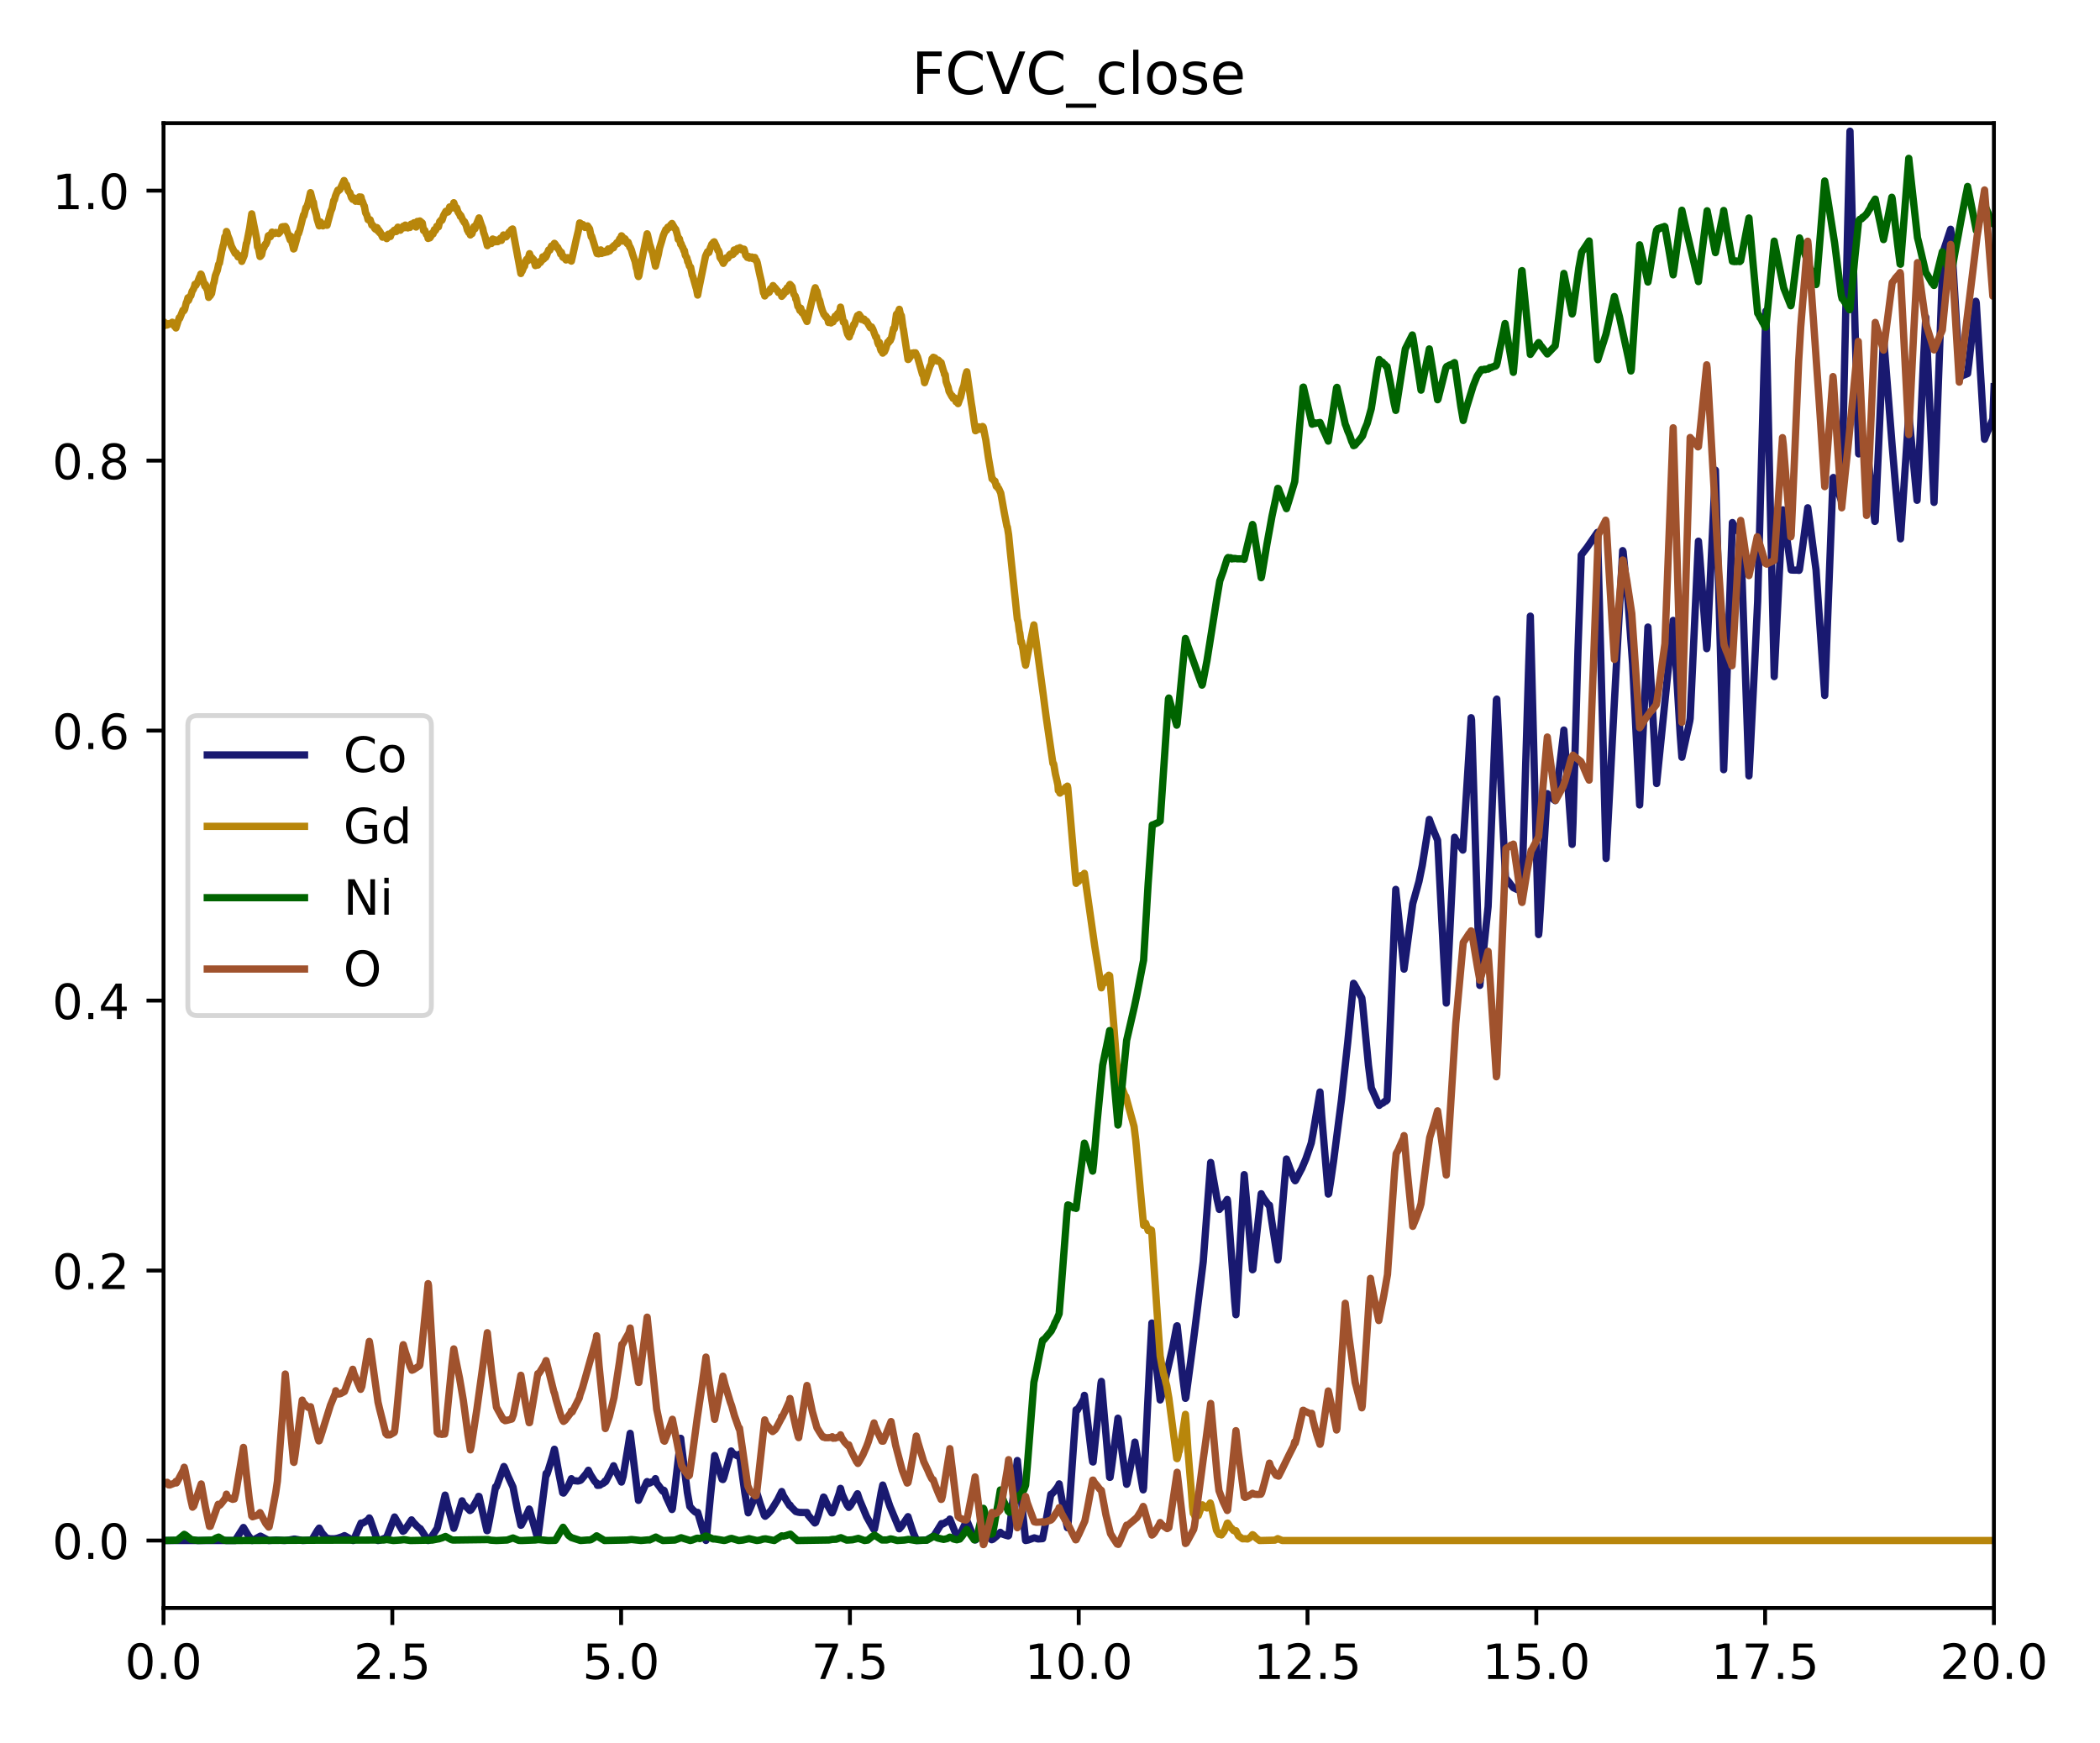 <?xml version="1.0" encoding="utf-8" standalone="no"?>
<!DOCTYPE svg PUBLIC "-//W3C//DTD SVG 1.1//EN"
  "http://www.w3.org/Graphics/SVG/1.1/DTD/svg11.dtd">
<!-- Created with matplotlib (http://matplotlib.org/) -->
<svg height="358.56pt" version="1.1" viewBox="0 0 432 358.56" width="432pt" xmlns="http://www.w3.org/2000/svg" xmlns:xlink="http://www.w3.org/1999/xlink">
 <defs>
  <style type="text/css">
*{stroke-linecap:butt;stroke-linejoin:round;}
  </style>
 </defs>
 <g id="figure_1">
  <g id="patch_1">
   <path d="M 0 358.56 
L 432 358.56 
L 432 0 
L 0 0 
z
" style="fill:#ffffff;"/>
  </g>
  <g id="axes_1">
   <g id="patch_2">
    <path d="M 33.64 330.792 
L 410.175 330.792 
L 410.175 25.338 
L 33.64 25.338 
z
" style="fill:#ffffff;"/>
   </g>
   <g id="matplotlib.axis_1">
    <g id="xtick_1">
     <g id="line2d_1">
      <defs>
       <path d="M 0 0 
L 0 3.5 
" id="m8b309a5638" style="stroke:#000000;stroke-width:0.8;"/>
      </defs>
      <g>
       <use style="stroke:#000000;stroke-width:0.8;" x="33.64" xlink:href="#m8b309a5638" y="330.792"/>
      </g>
     </g>
     <g id="text_1">
      <!-- 0.0 -->
      <defs>
       <path d="M 31.781 66.406 
Q 24.172 66.406 20.328 58.906 
Q 16.5 51.422 16.5 36.375 
Q 16.5 21.391 20.328 13.891 
Q 24.172 6.391 31.781 6.391 
Q 39.453 6.391 43.281 13.891 
Q 47.125 21.391 47.125 36.375 
Q 47.125 51.422 43.281 58.906 
Q 39.453 66.406 31.781 66.406 
z
M 31.781 74.219 
Q 44.047 74.219 50.516 64.516 
Q 56.984 54.828 56.984 36.375 
Q 56.984 17.969 50.516 8.266 
Q 44.047 -1.422 31.781 -1.422 
Q 19.531 -1.422 13.062 8.266 
Q 6.594 17.969 6.594 36.375 
Q 6.594 54.828 13.062 64.516 
Q 19.531 74.219 31.781 74.219 
z
" id="DejaVuSans-30"/>
       <path d="M 10.688 12.406 
L 21 12.406 
L 21 0 
L 10.688 0 
z
" id="DejaVuSans-2e"/>
      </defs>
      <g transform="translate(25.688 345.39)scale(0.1 -0.1)">
       <use xlink:href="#DejaVuSans-30"/>
       <use x="63.623" xlink:href="#DejaVuSans-2e"/>
       <use x="95.41" xlink:href="#DejaVuSans-30"/>
      </g>
     </g>
    </g>
    <g id="xtick_2">
     <g id="line2d_2">
      <g>
       <use style="stroke:#000000;stroke-width:0.8;" x="80.707" xlink:href="#m8b309a5638" y="330.792"/>
      </g>
     </g>
     <g id="text_2">
      <!-- 2.5 -->
      <defs>
       <path d="M 19.188 8.297 
L 53.609 8.297 
L 53.609 0 
L 7.328 0 
L 7.328 8.297 
Q 12.938 14.109 22.625 23.891 
Q 32.328 33.688 34.812 36.531 
Q 39.547 41.844 41.422 45.531 
Q 43.312 49.219 43.312 52.781 
Q 43.312 58.594 39.234 62.25 
Q 35.156 65.922 28.609 65.922 
Q 23.969 65.922 18.812 64.312 
Q 13.672 62.703 7.812 59.422 
L 7.812 69.391 
Q 13.766 71.781 18.938 73 
Q 24.125 74.219 28.422 74.219 
Q 39.75 74.219 46.484 68.547 
Q 53.219 62.891 53.219 53.422 
Q 53.219 48.922 51.531 44.891 
Q 49.859 40.875 45.406 35.406 
Q 44.188 33.984 37.641 27.219 
Q 31.109 20.453 19.188 8.297 
z
" id="DejaVuSans-32"/>
       <path d="M 10.797 72.906 
L 49.516 72.906 
L 49.516 64.594 
L 19.828 64.594 
L 19.828 46.734 
Q 21.969 47.469 24.109 47.828 
Q 26.266 48.188 28.422 48.188 
Q 40.625 48.188 47.75 41.5 
Q 54.891 34.812 54.891 23.391 
Q 54.891 11.625 47.562 5.094 
Q 40.234 -1.422 26.906 -1.422 
Q 22.312 -1.422 17.547 -0.641 
Q 12.797 0.141 7.719 1.703 
L 7.719 11.625 
Q 12.109 9.234 16.797 8.062 
Q 21.484 6.891 26.703 6.891 
Q 35.156 6.891 40.078 11.328 
Q 45.016 15.766 45.016 23.391 
Q 45.016 31 40.078 35.438 
Q 35.156 39.891 26.703 39.891 
Q 22.75 39.891 18.812 39.016 
Q 14.891 38.141 10.797 36.281 
z
" id="DejaVuSans-35"/>
      </defs>
      <g transform="translate(72.755 345.39)scale(0.1 -0.1)">
       <use xlink:href="#DejaVuSans-32"/>
       <use x="63.623" xlink:href="#DejaVuSans-2e"/>
       <use x="95.41" xlink:href="#DejaVuSans-35"/>
      </g>
     </g>
    </g>
    <g id="xtick_3">
     <g id="line2d_3">
      <g>
       <use style="stroke:#000000;stroke-width:0.8;" x="127.774" xlink:href="#m8b309a5638" y="330.792"/>
      </g>
     </g>
     <g id="text_3">
      <!-- 5.0 -->
      <g transform="translate(119.822 345.39)scale(0.1 -0.1)">
       <use xlink:href="#DejaVuSans-35"/>
       <use x="63.623" xlink:href="#DejaVuSans-2e"/>
       <use x="95.41" xlink:href="#DejaVuSans-30"/>
      </g>
     </g>
    </g>
    <g id="xtick_4">
     <g id="line2d_4">
      <g>
       <use style="stroke:#000000;stroke-width:0.8;" x="174.841" xlink:href="#m8b309a5638" y="330.792"/>
      </g>
     </g>
     <g id="text_4">
      <!-- 7.5 -->
      <defs>
       <path d="M 8.203 72.906 
L 55.078 72.906 
L 55.078 68.703 
L 28.609 0 
L 18.312 0 
L 43.219 64.594 
L 8.203 64.594 
z
" id="DejaVuSans-37"/>
      </defs>
      <g transform="translate(166.889 345.39)scale(0.1 -0.1)">
       <use xlink:href="#DejaVuSans-37"/>
       <use x="63.623" xlink:href="#DejaVuSans-2e"/>
       <use x="95.41" xlink:href="#DejaVuSans-35"/>
      </g>
     </g>
    </g>
    <g id="xtick_5">
     <g id="line2d_5">
      <g>
       <use style="stroke:#000000;stroke-width:0.8;" x="221.907" xlink:href="#m8b309a5638" y="330.792"/>
      </g>
     </g>
     <g id="text_5">
      <!-- 10.0 -->
      <defs>
       <path d="M 12.406 8.297 
L 28.516 8.297 
L 28.516 63.922 
L 10.984 60.406 
L 10.984 69.391 
L 28.422 72.906 
L 38.281 72.906 
L 38.281 8.297 
L 54.391 8.297 
L 54.391 0 
L 12.406 0 
z
" id="DejaVuSans-31"/>
      </defs>
      <g transform="translate(210.775 345.39)scale(0.1 -0.1)">
       <use xlink:href="#DejaVuSans-31"/>
       <use x="63.623" xlink:href="#DejaVuSans-30"/>
       <use x="127.246" xlink:href="#DejaVuSans-2e"/>
       <use x="159.033" xlink:href="#DejaVuSans-30"/>
      </g>
     </g>
    </g>
    <g id="xtick_6">
     <g id="line2d_6">
      <g>
       <use style="stroke:#000000;stroke-width:0.8;" x="268.974" xlink:href="#m8b309a5638" y="330.792"/>
      </g>
     </g>
     <g id="text_6">
      <!-- 12.5 -->
      <g transform="translate(257.842 345.39)scale(0.1 -0.1)">
       <use xlink:href="#DejaVuSans-31"/>
       <use x="63.623" xlink:href="#DejaVuSans-32"/>
       <use x="127.246" xlink:href="#DejaVuSans-2e"/>
       <use x="159.033" xlink:href="#DejaVuSans-35"/>
      </g>
     </g>
    </g>
    <g id="xtick_7">
     <g id="line2d_7">
      <g>
       <use style="stroke:#000000;stroke-width:0.8;" x="316.041" xlink:href="#m8b309a5638" y="330.792"/>
      </g>
     </g>
     <g id="text_7">
      <!-- 15.0 -->
      <g transform="translate(304.908 345.39)scale(0.1 -0.1)">
       <use xlink:href="#DejaVuSans-31"/>
       <use x="63.623" xlink:href="#DejaVuSans-35"/>
       <use x="127.246" xlink:href="#DejaVuSans-2e"/>
       <use x="159.033" xlink:href="#DejaVuSans-30"/>
      </g>
     </g>
    </g>
    <g id="xtick_8">
     <g id="line2d_8">
      <g>
       <use style="stroke:#000000;stroke-width:0.8;" x="363.108" xlink:href="#m8b309a5638" y="330.792"/>
      </g>
     </g>
     <g id="text_8">
      <!-- 17.5 -->
      <g transform="translate(351.975 345.39)scale(0.1 -0.1)">
       <use xlink:href="#DejaVuSans-31"/>
       <use x="63.623" xlink:href="#DejaVuSans-37"/>
       <use x="127.246" xlink:href="#DejaVuSans-2e"/>
       <use x="159.033" xlink:href="#DejaVuSans-35"/>
      </g>
     </g>
    </g>
    <g id="xtick_9">
     <g id="line2d_9">
      <g>
       <use style="stroke:#000000;stroke-width:0.8;" x="410.175" xlink:href="#m8b309a5638" y="330.792"/>
      </g>
     </g>
     <g id="text_9">
      <!-- 20.0 -->
      <g transform="translate(399.042 345.39)scale(0.1 -0.1)">
       <use xlink:href="#DejaVuSans-32"/>
       <use x="63.623" xlink:href="#DejaVuSans-30"/>
       <use x="127.246" xlink:href="#DejaVuSans-2e"/>
       <use x="159.033" xlink:href="#DejaVuSans-30"/>
      </g>
     </g>
    </g>
   </g>
   <g id="matplotlib.axis_2">
    <g id="ytick_1">
     <g id="line2d_10">
      <defs>
       <path d="M 0 0 
L -3.5 0 
" id="me8ff33f618" style="stroke:#000000;stroke-width:0.8;"/>
      </defs>
      <g>
       <use style="stroke:#000000;stroke-width:0.8;" x="33.64" xlink:href="#me8ff33f618" y="316.907"/>
      </g>
     </g>
     <g id="text_10">
      <!-- 0.0 -->
      <g transform="translate(10.737 320.706)scale(0.1 -0.1)">
       <use xlink:href="#DejaVuSans-30"/>
       <use x="63.623" xlink:href="#DejaVuSans-2e"/>
       <use x="95.41" xlink:href="#DejaVuSans-30"/>
      </g>
     </g>
    </g>
    <g id="ytick_2">
     <g id="line2d_11">
      <g>
       <use style="stroke:#000000;stroke-width:0.8;" x="33.64" xlink:href="#me8ff33f618" y="261.37"/>
      </g>
     </g>
     <g id="text_11">
      <!-- 0.2 -->
      <g transform="translate(10.737 265.17)scale(0.1 -0.1)">
       <use xlink:href="#DejaVuSans-30"/>
       <use x="63.623" xlink:href="#DejaVuSans-2e"/>
       <use x="95.41" xlink:href="#DejaVuSans-32"/>
      </g>
     </g>
    </g>
    <g id="ytick_3">
     <g id="line2d_12">
      <g>
       <use style="stroke:#000000;stroke-width:0.8;" x="33.64" xlink:href="#me8ff33f618" y="205.833"/>
      </g>
     </g>
     <g id="text_12">
      <!-- 0.4 -->
      <defs>
       <path d="M 37.797 64.312 
L 12.891 25.391 
L 37.797 25.391 
z
M 35.203 72.906 
L 47.609 72.906 
L 47.609 25.391 
L 58.016 25.391 
L 58.016 17.188 
L 47.609 17.188 
L 47.609 0 
L 37.797 0 
L 37.797 17.188 
L 4.891 17.188 
L 4.891 26.703 
z
" id="DejaVuSans-34"/>
      </defs>
      <g transform="translate(10.737 209.633)scale(0.1 -0.1)">
       <use xlink:href="#DejaVuSans-30"/>
       <use x="63.623" xlink:href="#DejaVuSans-2e"/>
       <use x="95.41" xlink:href="#DejaVuSans-34"/>
      </g>
     </g>
    </g>
    <g id="ytick_4">
     <g id="line2d_13">
      <g>
       <use style="stroke:#000000;stroke-width:0.8;" x="33.64" xlink:href="#me8ff33f618" y="150.296"/>
      </g>
     </g>
     <g id="text_13">
      <!-- 0.6 -->
      <defs>
       <path d="M 33.016 40.375 
Q 26.375 40.375 22.484 35.828 
Q 18.609 31.297 18.609 23.391 
Q 18.609 15.531 22.484 10.953 
Q 26.375 6.391 33.016 6.391 
Q 39.656 6.391 43.531 10.953 
Q 47.406 15.531 47.406 23.391 
Q 47.406 31.297 43.531 35.828 
Q 39.656 40.375 33.016 40.375 
z
M 52.594 71.297 
L 52.594 62.312 
Q 48.875 64.062 45.094 64.984 
Q 41.312 65.922 37.594 65.922 
Q 27.828 65.922 22.672 59.328 
Q 17.531 52.734 16.797 39.406 
Q 19.672 43.656 24.016 45.922 
Q 28.375 48.188 33.594 48.188 
Q 44.578 48.188 50.953 41.516 
Q 57.328 34.859 57.328 23.391 
Q 57.328 12.156 50.688 5.359 
Q 44.047 -1.422 33.016 -1.422 
Q 20.359 -1.422 13.672 8.266 
Q 6.984 17.969 6.984 36.375 
Q 6.984 53.656 15.188 63.938 
Q 23.391 74.219 37.203 74.219 
Q 40.922 74.219 44.703 73.484 
Q 48.484 72.75 52.594 71.297 
z
" id="DejaVuSans-36"/>
      </defs>
      <g transform="translate(10.737 154.096)scale(0.1 -0.1)">
       <use xlink:href="#DejaVuSans-30"/>
       <use x="63.623" xlink:href="#DejaVuSans-2e"/>
       <use x="95.41" xlink:href="#DejaVuSans-36"/>
      </g>
     </g>
    </g>
    <g id="ytick_5">
     <g id="line2d_14">
      <g>
       <use style="stroke:#000000;stroke-width:0.8;" x="33.64" xlink:href="#me8ff33f618" y="94.759"/>
      </g>
     </g>
     <g id="text_14">
      <!-- 0.8 -->
      <defs>
       <path d="M 31.781 34.625 
Q 24.75 34.625 20.719 30.859 
Q 16.703 27.094 16.703 20.516 
Q 16.703 13.922 20.719 10.156 
Q 24.75 6.391 31.781 6.391 
Q 38.812 6.391 42.859 10.172 
Q 46.922 13.969 46.922 20.516 
Q 46.922 27.094 42.891 30.859 
Q 38.875 34.625 31.781 34.625 
z
M 21.922 38.812 
Q 15.578 40.375 12.031 44.719 
Q 8.5 49.078 8.5 55.328 
Q 8.5 64.062 14.719 69.141 
Q 20.953 74.219 31.781 74.219 
Q 42.672 74.219 48.875 69.141 
Q 55.078 64.062 55.078 55.328 
Q 55.078 49.078 51.531 44.719 
Q 48 40.375 41.703 38.812 
Q 48.828 37.156 52.797 32.312 
Q 56.781 27.484 56.781 20.516 
Q 56.781 9.906 50.312 4.234 
Q 43.844 -1.422 31.781 -1.422 
Q 19.734 -1.422 13.25 4.234 
Q 6.781 9.906 6.781 20.516 
Q 6.781 27.484 10.781 32.312 
Q 14.797 37.156 21.922 38.812 
z
M 18.312 54.391 
Q 18.312 48.734 21.844 45.562 
Q 25.391 42.391 31.781 42.391 
Q 38.141 42.391 41.719 45.562 
Q 45.312 48.734 45.312 54.391 
Q 45.312 60.062 41.719 63.234 
Q 38.141 66.406 31.781 66.406 
Q 25.391 66.406 21.844 63.234 
Q 18.312 60.062 18.312 54.391 
z
" id="DejaVuSans-38"/>
      </defs>
      <g transform="translate(10.737 98.559)scale(0.1 -0.1)">
       <use xlink:href="#DejaVuSans-30"/>
       <use x="63.623" xlink:href="#DejaVuSans-2e"/>
       <use x="95.41" xlink:href="#DejaVuSans-38"/>
      </g>
     </g>
    </g>
    <g id="ytick_6">
     <g id="line2d_15">
      <g>
       <use style="stroke:#000000;stroke-width:0.8;" x="33.64" xlink:href="#me8ff33f618" y="39.222"/>
      </g>
     </g>
     <g id="text_15">
      <!-- 1.0 -->
      <g transform="translate(10.737 43.022)scale(0.1 -0.1)">
       <use xlink:href="#DejaVuSans-31"/>
       <use x="63.623" xlink:href="#DejaVuSans-2e"/>
       <use x="95.41" xlink:href="#DejaVuSans-30"/>
      </g>
     </g>
    </g>
   </g>
   <g id="line2d_16">
    <path clip-path="url(#p6b21e8e64c)" d="M 33.64 316.907 
L 48.376 316.907 
L 50.079 314.224 
L 51.101 315.924 
L 51.868 316.907 
L 52.124 316.8 
L 53.572 316.002 
L 55.275 316.907 
L 56.808 316.804 
L 57.234 316.825 
L 58.512 316.907 
L 59.449 316.813 
L 60.556 316.599 
L 62.26 316.907 
L 64.134 316.8 
L 65.326 314.821 
L 65.667 314.36 
L 66.263 315.393 
L 67.2 316.446 
L 67.541 316.467 
L 67.967 316.553 
L 68.818 316.545 
L 69.159 316.488 
L 69.415 316.446 
L 70.437 316.113 
L 70.863 315.903 
L 72.651 316.907 
L 72.907 316.438 
L 74.27 313.31 
L 74.355 313.417 
L 74.696 313.286 
L 75.462 312.829 
L 75.888 312.454 
L 75.973 312.265 
L 76.144 312.59 
L 77.592 316.743 
L 77.762 316.907 
L 78.188 316.813 
L 79.38 316.343 
L 79.466 316.323 
L 79.721 315.8 
L 81.169 312.068 
L 82.873 315.006 
L 83.128 314.887 
L 83.81 313.944 
L 84.661 312.66 
L 85.002 313.138 
L 85.769 313.932 
L 86.28 314.405 
L 86.45 314.455 
L 88.068 316.907 
L 88.324 316.817 
L 89.942 314.389 
L 91.561 307.565 
L 92.157 309.994 
L 93.349 314.393 
L 93.605 313.693 
L 95.053 308.742 
L 95.309 309.335 
L 95.649 309.705 
L 96.671 310.738 
L 96.757 310.459 
L 96.842 310.635 
L 96.927 310.557 
L 97.268 310.043 
L 98.375 308.092 
L 98.46 307.821 
L 98.545 307.849 
L 100.164 314.874 
L 100.249 314.874 
L 100.675 312.767 
L 101.952 305.849 
L 102.123 305.886 
L 103.656 301.681 
L 103.741 301.796 
L 104.508 303.681 
L 105.53 305.907 
L 106.467 310.668 
L 107.148 313.767 
L 107.233 313.73 
L 107.83 312.59 
L 108.426 311.401 
L 108.852 310.43 
L 108.937 310.545 
L 109.448 312.434 
L 110.385 315.714 
L 110.641 316.282 
L 110.981 313.813 
L 112.344 303.096 
L 112.429 303.442 
L 112.6 303.043 
L 113.707 299.421 
L 114.048 298.129 
L 114.218 298.931 
L 114.985 303.207 
L 115.751 307.084 
L 115.922 307.15 
L 116.092 306.919 
L 116.858 305.779 
L 117.54 304.187 
L 117.795 304.561 
L 117.966 304.578 
L 118.903 304.676 
L 119.329 304.557 
L 119.499 304.462 
L 120.606 303.137 
L 121.032 302.458 
L 121.458 303.343 
L 122.31 304.676 
L 122.651 305.051 
L 122.736 305.043 
L 122.906 305.561 
L 123.417 305.52 
L 123.588 305.364 
L 124.184 305.092 
L 124.354 304.915 
L 124.439 304.701 
L 124.524 304.841 
L 124.61 304.771 
L 125.972 302.154 
L 126.228 301.528 
L 126.569 302.392 
L 127.846 304.886 
L 128.187 303.709 
L 129.124 298.096 
L 129.635 294.861 
L 131.339 308.648 
L 131.424 308.508 
L 132.02 307.179 
L 133.042 304.862 
L 133.127 304.783 
L 133.298 305.203 
L 133.809 305.01 
L 133.979 304.874 
L 134.32 304.759 
L 134.575 304.607 
L 134.746 304.553 
L 134.831 304.174 
L 135.086 305.072 
L 135.342 305.409 
L 135.683 305.858 
L 136.279 306.697 
L 136.449 306.829 
L 136.535 306.549 
L 136.62 306.619 
L 137.046 307.928 
L 138.238 310.528 
L 138.323 310.327 
L 138.749 306.853 
L 140.027 295.878 
L 140.112 296.709 
L 140.708 301.512 
L 141.39 306.96 
L 141.901 309.891 
L 142.497 310.574 
L 143.008 311.026 
L 143.349 311.208 
L 143.519 311.117 
L 145.223 316.895 
L 145.393 315.755 
L 146.16 307.631 
L 147.011 299.429 
L 147.437 300.792 
L 148.545 304.298 
L 148.715 304.364 
L 148.885 304.03 
L 150.418 298.495 
L 150.674 298.894 
L 151.1 299.162 
L 151.696 299.487 
L 151.866 299.569 
L 152.037 299.582 
L 152.122 299.145 
L 153.229 307.129 
L 153.911 311.212 
L 154.422 310.072 
L 154.933 308.788 
L 155.614 306.759 
L 155.699 307.121 
L 156.381 309.314 
L 156.807 310.528 
L 157.233 311.743 
L 157.403 311.919 
L 157.914 311.487 
L 158.34 311.014 
L 158.681 310.611 
L 159.958 308.541 
L 160.81 306.825 
L 161.151 307.681 
L 162.428 309.705 
L 162.514 309.611 
L 162.769 310.014 
L 163.706 310.94 
L 164.217 311.084 
L 164.558 311.138 
L 166.006 311.142 
L 166.261 311.705 
L 167.454 313.113 
L 167.624 313.298 
L 167.71 313.166 
L 167.795 313.183 
L 168.306 311.751 
L 169.413 307.969 
L 169.498 308.014 
L 170.265 309.722 
L 171.117 311.22 
L 171.202 311.216 
L 171.542 310.397 
L 172.309 308.195 
L 172.65 307.17 
L 172.905 306.179 
L 173.246 307.401 
L 173.757 308.557 
L 174.268 309.631 
L 174.609 310.092 
L 174.95 309.734 
L 175.631 308.607 
L 175.887 308.191 
L 176.227 307.541 
L 176.398 307.281 
L 176.824 308.541 
L 178.272 311.998 
L 179.038 313.372 
L 179.72 314.574 
L 179.89 314.545 
L 180.316 312.417 
L 181.253 307.072 
L 181.593 305.495 
L 183.041 309.808 
L 185.001 314.504 
L 185.426 314.031 
L 186.363 312.623 
L 186.789 311.998 
L 187.471 314.121 
L 187.897 315.376 
L 188.578 316.907 
L 190.537 316.833 
L 191.559 316.257 
L 192.155 315.883 
L 192.922 314.664 
L 193.689 313.426 
L 193.944 313.516 
L 195.307 312.73 
L 195.392 312.5 
L 196.5 315.232 
L 197.011 316.269 
L 197.181 316.36 
L 198.714 313.117 
L 198.885 312.78 
L 200.503 316.702 
L 200.673 316.792 
L 201.525 316.01 
L 202.377 315.191 
L 202.973 315.866 
L 203.995 316.747 
L 204.251 316.656 
L 205.017 316.014 
L 205.784 315.22 
L 205.869 315.315 
L 206.21 315.582 
L 206.891 315.817 
L 207.402 315.961 
L 207.487 315.895 
L 207.658 314.883 
L 209.276 300.45 
L 210.98 316.907 
L 211.491 316.809 
L 212.768 316.36 
L 213.535 316.59 
L 214.472 316.525 
L 214.898 314.393 
L 216.176 307.393 
L 216.346 307.368 
L 216.857 306.825 
L 217.453 306.047 
L 217.794 305.504 
L 217.879 305.253 
L 218.305 307.648 
L 219.242 312.722 
L 219.583 314.269 
L 219.668 314.179 
L 220.69 299.59 
L 221.371 290.009 
L 221.457 290.17 
L 221.627 290.088 
L 221.882 289.618 
L 222.223 289.104 
L 222.99 287.705 
L 223.075 287.042 
L 223.671 291.931 
L 224.608 299.717 
L 224.778 300.722 
L 224.864 300.755 
L 225.63 293.372 
L 226.482 284.61 
L 226.567 284.174 
L 228.271 303.911 
L 228.356 303.903 
L 228.611 302.216 
L 229.293 297.129 
L 229.974 291.746 
L 230.059 291.964 
L 230.826 298.668 
L 231.763 305.339 
L 231.848 305.17 
L 232.53 301.812 
L 233.381 297.318 
L 233.467 296.66 
L 235.085 306.162 
L 235.17 306.487 
L 235.255 306.035 
L 236.533 279.882 
L 236.959 272.165 
L 237.385 276.486 
L 238.662 287.989 
L 238.833 287.544 
L 241.218 277.281 
L 242.07 272.787 
L 242.155 272.729 
L 243.347 283.639 
L 243.858 287.66 
L 243.943 287.536 
L 244.369 284.359 
L 245.136 278.593 
L 245.732 273.997 
L 247.521 259.544 
L 248.628 244.765 
L 249.054 239.136 
L 249.48 241.699 
L 250.332 246.518 
L 250.843 248.798 
L 250.928 248.663 
L 251.269 248.333 
L 251.78 247.687 
L 251.95 247.535 
L 252.206 247.16 
L 252.461 246.749 
L 252.546 247.292 
L 253.994 267.647 
L 254.25 270.462 
L 255.783 244.481 
L 255.953 241.638 
L 256.379 246.436 
L 257.657 261.21 
L 257.742 261.149 
L 258.85 250.938 
L 259.446 245.572 
L 259.701 246.115 
L 260.042 246.638 
L 260.298 246.979 
L 261.064 248.025 
L 261.149 247.926 
L 261.575 250.922 
L 262.853 259.202 
L 262.938 258.819 
L 264.642 238.428 
L 265.408 240.535 
L 266.26 242.679 
L 266.345 242.625 
L 266.43 242.897 
L 266.515 242.815 
L 267.623 240.691 
L 267.793 240.387 
L 268.645 238.37 
L 269.582 235.637 
L 269.752 235.102 
L 270.093 233.267 
L 271.541 224.641 
L 271.882 229.366 
L 273.245 245.634 
L 273.33 245.56 
L 273.756 242.856 
L 274.352 238.74 
L 275.97 226.168 
L 277.248 214.427 
L 277.929 207.513 
L 278.44 202.283 
L 278.526 202.348 
L 279.122 203.41 
L 279.292 203.756 
L 280.144 205.279 
L 280.314 206.575 
L 281.081 214.67 
L 281.507 219.106 
L 282.103 223.81 
L 283.125 226.119 
L 283.381 226.794 
L 283.721 227.394 
L 283.807 227.296 
L 284.232 227.012 
L 284.488 226.913 
L 284.914 226.543 
L 285.084 226.526 
L 285.34 226.283 
L 285.595 220.765 
L 287.128 182.961 
L 287.214 183.862 
L 288.236 193.521 
L 288.832 199.369 
L 289.428 194.953 
L 290.621 185.908 
L 291.898 181.344 
L 292.58 178.031 
L 293.602 171.578 
L 294.028 168.562 
L 294.369 169.512 
L 294.88 170.792 
L 295.731 172.854 
L 295.902 175.825 
L 296.924 195.698 
L 297.52 206.353 
L 298.457 187.463 
L 299.224 172.237 
L 299.309 172.467 
L 300.927 174.874 
L 302.12 155.981 
L 302.631 147.647 
L 302.716 148.112 
L 304.079 191.871 
L 304.42 202.707 
L 305.271 194.706 
L 306.123 186.509 
L 306.634 174.121 
L 307.827 143.956 
L 307.912 143.816 
L 309.701 180.517 
L 310.041 181.015 
L 310.382 181.418 
L 310.552 181.652 
L 310.808 182.002 
L 311.319 182.607 
L 311.489 182.694 
L 312.086 182.982 
L 312.426 183.064 
L 312.767 183.257 
L 313.022 183.241 
L 313.108 181.982 
L 314.47 136.956 
L 314.811 126.746 
L 316.174 179.41 
L 316.515 192.254 
L 316.6 191.513 
L 317.367 178.512 
L 318.218 163.961 
L 318.303 163.265 
L 318.389 163.335 
L 318.985 163.903 
L 319.07 163.899 
L 319.666 164.52 
L 319.751 164.463 
L 319.922 164.701 
L 320.092 163.858 
L 321.625 151.055 
L 321.711 150.182 
L 323.414 173.706 
L 323.584 169.45 
L 324.607 133.91 
L 325.288 114.165 
L 326.481 112.618 
L 328.61 109.523 
L 328.78 115.173 
L 330.399 176.603 
L 332.017 145.968 
L 333.806 113.272 
L 333.891 113.449 
L 334.913 123.811 
L 335.85 136.561 
L 337.298 165.59 
L 338.32 143.944 
L 339.002 128.993 
L 339.342 134.91 
L 340.79 161.191 
L 344.197 127.63 
L 344.538 132.898 
L 345.645 151.182 
L 345.986 155.775 
L 347.179 150.322 
L 347.605 148.351 
L 347.69 147.779 
L 349.308 113.013 
L 349.393 111.325 
L 349.649 114.239 
L 350.926 131.379 
L 351.097 133.441 
L 351.182 132.828 
L 352.886 96.72 
L 354.589 158.335 
L 354.674 156.129 
L 356.378 107.498 
L 356.463 107.679 
L 357.059 108.531 
L 357.996 109.803 
L 358.081 110.634 
L 359.785 159.615 
L 359.87 158.117 
L 360.892 137.935 
L 361.574 123.713 
L 362.851 77.024 
L 363.277 63.982 
L 364.214 105.922 
L 364.981 139.182 
L 365.066 137.285 
L 366.088 116.893 
L 366.684 104.947 
L 366.77 104.889 
L 368.473 117.251 
L 368.984 117.288 
L 369.666 117.276 
L 370.091 117.33 
L 370.177 117.132 
L 370.858 112.243 
L 371.88 104.457 
L 372.306 107.486 
L 373.073 113.437 
L 373.584 117.219 
L 374.01 123.309 
L 375.372 143.067 
L 376.565 111.84 
L 377.076 98.321 
L 377.161 98.226 
L 378.78 102.971 
L 378.865 101.263 
L 380.057 48.019 
L 380.568 26.99 
L 381.59 66.781 
L 382.357 93.37 
L 382.527 93.234 
L 382.868 92.81 
L 383.124 92.539 
L 383.379 92.185 
L 383.464 92.177 
L 383.805 91.654 
L 383.89 91.642 
L 383.975 91.411 
L 384.231 93.526 
L 385.679 107.268 
L 385.764 107.189 
L 387.468 69.225 
L 387.553 70.308 
L 388.49 82.139 
L 389.256 91.856 
L 389.938 99.86 
L 390.96 110.848 
L 392.663 85.115 
L 393.43 93.168 
L 394.367 102.922 
L 394.708 96.234 
L 395.645 74.958 
L 396.156 65.246 
L 397.859 103.35 
L 399.733 51.826 
L 401.266 47.163 
L 401.352 47.76 
L 403.14 77.493 
L 403.226 77.501 
L 403.481 77.279 
L 403.566 77.378 
L 403.907 77.102 
L 404.077 77.135 
L 404.759 76.855 
L 405.014 74.802 
L 406.462 61.978 
L 406.547 62.299 
L 408.166 89.234 
L 408.251 90.362 
L 408.336 90.14 
L 408.847 88.823 
L 409.358 87.716 
L 409.614 87.057 
L 409.955 86.189 
L 410.21 79.551 
L 410.21 79.551 
" style="fill:none;stroke:#191970;stroke-linecap:square;stroke-width:1.5;"/>
   </g>
   <g id="line2d_17">
    <path clip-path="url(#p6b21e8e64c)" d="M 33.64 66.379 
L 33.725 66.213 
L 33.81 67.008 
L 33.896 66.619 
L 33.981 66.749 
L 34.066 66.878 
L 34.236 66.545 
L 34.321 66.878 
L 34.407 66.675 
L 34.492 66.823 
L 34.747 66.582 
L 34.832 66.564 
L 35.003 66.656 
L 35.258 66.564 
L 35.429 66.287 
L 35.599 66.73 
L 35.684 66.693 
L 35.94 67.174 
L 36.025 66.934 
L 36.195 67.47 
L 36.877 65.344 
L 36.962 65.51 
L 37.643 63.809 
L 37.729 63.902 
L 37.814 63.939 
L 37.984 63.643 
L 38.325 62.257 
L 38.41 62.164 
L 38.665 61.258 
L 38.751 61.831 
L 38.836 61.665 
L 39.091 60.963 
L 39.262 60.833 
L 39.517 59.927 
L 39.773 59.521 
L 40.028 58.892 
L 40.113 58.467 
L 40.199 58.559 
L 40.284 58.707 
L 40.71 57.894 
L 41.05 56.988 
L 41.136 57.006 
L 41.306 56.378 
L 41.391 56.452 
L 42.158 58.874 
L 42.243 58.504 
L 42.328 58.707 
L 42.498 59.391 
L 42.669 59.595 
L 42.924 61.184 
L 43.18 60.87 
L 43.265 60.815 
L 43.435 60.5 
L 43.521 60.389 
L 43.861 58.541 
L 44.032 58.06 
L 44.287 56.729 
L 44.713 55.601 
L 44.969 54.381 
L 45.139 54.16 
L 45.65 51.516 
L 45.735 51.239 
L 45.906 50.462 
L 45.991 50.314 
L 46.246 48.706 
L 46.502 48.392 
L 46.587 47.615 
L 46.672 47.726 
L 46.843 48.41 
L 47.183 49.242 
L 47.609 50.647 
L 48.376 52.126 
L 48.546 52.015 
L 48.631 52.071 
L 48.887 52.662 
L 48.972 52.847 
L 49.057 52.792 
L 49.227 52.588 
L 49.313 52.662 
L 49.483 52.921 
L 49.568 52.921 
L 49.739 53.771 
L 50.25 52.533 
L 50.42 51.534 
L 50.676 50.056 
L 50.761 49.963 
L 51.357 46.894 
L 51.783 43.992 
L 52.209 46.21 
L 52.805 49.131 
L 52.975 50.795 
L 53.146 51.035 
L 53.486 52.773 
L 53.572 52.718 
L 53.827 52.403 
L 54.168 50.777 
L 54.253 51.035 
L 54.594 50.203 
L 54.679 50.277 
L 54.934 49.723 
L 55.19 48.503 
L 55.531 48.318 
L 55.616 48.706 
L 55.786 48.262 
L 55.957 47.745 
L 56.468 48.041 
L 56.723 47.819 
L 57.149 47.967 
L 57.234 47.911 
L 57.319 48.041 
L 57.66 47.671 
L 57.916 47.19 
L 58.001 46.673 
L 58.086 46.765 
L 58.256 46.617 
L 58.427 46.857 
L 58.512 46.82 
L 58.682 46.58 
L 58.853 46.857 
L 59.108 47.782 
L 59.278 48.151 
L 59.704 49.372 
L 59.875 48.632 
L 59.96 48.854 
L 60.13 50.185 
L 60.215 50.444 
L 60.386 51.22 
L 60.471 51.183 
L 61.067 49.039 
L 61.323 47.911 
L 61.408 48.059 
L 61.663 47.264 
L 62.43 44.232 
L 62.515 44.417 
L 62.941 42.698 
L 63.026 42.772 
L 63.367 41.811 
L 63.708 40.35 
L 63.878 39.629 
L 64.389 41.626 
L 64.474 41.589 
L 64.645 42.735 
L 65.071 44.177 
L 65.241 45.101 
L 65.667 46.469 
L 65.837 46.136 
L 65.922 45.656 
L 66.263 46.414 
L 66.348 46.303 
L 66.433 46.469 
L 66.689 46.118 
L 66.859 46.192 
L 66.944 46.136 
L 67.2 46.34 
L 67.285 46.34 
L 67.455 45.674 
L 68.052 43.474 
L 68.307 42.883 
L 68.648 41.256 
L 68.733 41.238 
L 68.818 41.053 
L 68.989 40.369 
L 69.244 39.722 
L 69.5 39.112 
L 69.67 39.222 
L 69.84 38.982 
L 69.926 39.001 
L 70.777 37.134 
L 70.863 37.3 
L 71.118 38.132 
L 71.203 37.947 
L 71.288 38.039 
L 71.629 39.241 
L 71.885 39.574 
L 71.97 39.629 
L 72.311 40.664 
L 72.481 40.794 
L 72.566 41.016 
L 72.822 40.72 
L 73.162 41.404 
L 73.333 41.274 
L 73.503 41.311 
L 73.588 41.238 
L 73.759 41.441 
L 73.929 40.498 
L 74.014 40.812 
L 74.27 40.535 
L 74.44 41.274 
L 74.525 41.348 
L 74.866 42.291 
L 74.951 42.384 
L 75.207 43.789 
L 75.462 44.232 
L 75.718 45.194 
L 75.803 45.009 
L 75.973 45.305 
L 76.144 45.212 
L 76.484 46.303 
L 76.569 46.21 
L 76.825 46.506 
L 77.081 46.987 
L 77.251 47.153 
L 77.506 46.802 
L 77.592 46.857 
L 77.762 47.541 
L 77.847 47.32 
L 77.932 47.338 
L 78.103 47.893 
L 78.188 47.708 
L 78.699 48.798 
L 78.954 48.484 
L 79.125 48.798 
L 79.21 48.725 
L 79.295 48.632 
L 79.551 49.094 
L 79.636 49.02 
L 79.891 48.17 
L 79.977 48.188 
L 80.317 48.651 
L 80.573 47.837 
L 80.743 47.893 
L 80.914 47.597 
L 81.084 47.375 
L 81.254 47.43 
L 81.339 47.264 
L 81.425 47.32 
L 81.51 47.634 
L 81.595 47.079 
L 81.68 47.172 
L 81.765 47.153 
L 81.851 46.728 
L 82.106 47.19 
L 82.276 47.301 
L 82.362 47.357 
L 82.787 46.765 
L 82.958 46.525 
L 83.213 46.857 
L 83.384 46.303 
L 83.554 46.58 
L 83.639 46.414 
L 83.81 46.857 
L 83.895 46.894 
L 84.065 46.617 
L 84.235 46.728 
L 84.321 46.802 
L 84.406 46.654 
L 84.576 46.099 
L 84.661 46.229 
L 84.832 46.155 
L 84.917 46.155 
L 85.172 45.822 
L 85.343 46.247 
L 85.428 46.266 
L 85.598 46.709 
L 85.683 46.432 
L 85.854 45.545 
L 86.024 45.97 
L 86.109 46.007 
L 86.365 45.452 
L 86.876 45.878 
L 87.132 47.43 
L 87.302 47.467 
L 87.387 47.375 
L 87.728 48.262 
L 87.898 48.244 
L 88.068 49.057 
L 88.324 48.798 
L 88.409 48.946 
L 88.494 48.872 
L 88.75 48.41 
L 88.92 47.93 
L 89.091 48.133 
L 89.346 47.246 
L 89.516 47.467 
L 89.687 47.209 
L 89.857 46.543 
L 89.942 46.525 
L 90.113 46.691 
L 90.198 46.673 
L 90.453 45.582 
L 90.624 45.526 
L 90.709 45.286 
L 90.794 45.323 
L 90.879 45.341 
L 90.965 45.212 
L 91.22 44.38 
L 91.731 43.456 
L 91.987 43.659 
L 92.157 43.604 
L 92.242 43.474 
L 92.498 42.569 
L 92.583 42.624 
L 92.668 42.901 
L 92.753 42.846 
L 92.924 42.79 
L 93.179 42.532 
L 93.349 41.7 
L 93.775 42.938 
L 93.861 42.716 
L 93.946 42.772 
L 94.201 43.548 
L 94.372 43.844 
L 94.542 44.047 
L 94.712 44.528 
L 94.798 44.343 
L 95.223 45.323 
L 95.394 45.452 
L 95.479 45.73 
L 95.564 45.619 
L 95.905 46.414 
L 96.16 47.375 
L 96.331 47.597 
L 96.416 47.837 
L 96.501 47.763 
L 96.586 47.819 
L 96.757 48.336 
L 96.927 48.114 
L 97.097 48.077 
L 97.353 47.264 
L 97.523 46.599 
L 97.608 46.709 
L 97.694 47.079 
L 97.949 46.284 
L 98.545 44.824 
L 98.971 46.118 
L 99.312 46.987 
L 99.482 47.837 
L 99.738 48.521 
L 100.249 50.536 
L 100.59 49.889 
L 100.675 49.926 
L 100.845 49.538 
L 101.101 50.093 
L 101.271 49.556 
L 101.356 49.168 
L 101.527 49.353 
L 101.867 49.335 
L 101.952 49.741 
L 102.208 49.482 
L 102.293 49.464 
L 102.378 49.723 
L 102.463 49.667 
L 102.549 49.353 
L 102.634 49.409 
L 102.975 48.983 
L 103.145 49.464 
L 103.571 48.336 
L 103.912 48.484 
L 104.082 48.743 
L 104.167 48.688 
L 104.337 48.244 
L 104.423 48.244 
L 104.763 47.708 
L 105.019 47.671 
L 105.189 47.246 
L 105.445 47.098 
L 107.148 56.267 
L 107.233 55.786 
L 107.319 55.805 
L 107.404 55.786 
L 107.83 54.714 
L 107.915 54.751 
L 108.085 53.864 
L 108.341 53.346 
L 108.511 53.679 
L 108.937 52.181 
L 109.363 53.439 
L 109.448 53.032 
L 109.704 53.346 
L 109.789 53.402 
L 110.129 54.64 
L 110.3 53.956 
L 110.641 54.529 
L 110.811 54.012 
L 111.066 53.79 
L 111.152 54.012 
L 111.577 53.402 
L 111.663 52.828 
L 111.833 53.309 
L 112.174 52.884 
L 112.259 52.939 
L 112.344 52.348 
L 112.429 52.625 
L 112.855 51.424 
L 112.94 51.497 
L 113.111 51.461 
L 113.451 50.61 
L 113.537 50.74 
L 113.622 50.61 
L 113.707 50.758 
L 114.048 50.056 
L 114.133 50.129 
L 114.303 50.37 
L 114.644 50.998 
L 114.729 50.887 
L 114.985 51.442 
L 115.07 51.497 
L 115.155 51.701 
L 115.325 52.255 
L 115.41 51.867 
L 115.496 51.923 
L 115.751 52.865 
L 115.836 52.958 
L 115.922 52.755 
L 116.433 53.476 
L 116.603 53.198 
L 116.688 53.235 
L 116.773 52.995 
L 117.029 53.383 
L 117.114 53.198 
L 117.37 53.605 
L 117.455 53.586 
L 117.54 53.716 
L 117.795 52.625 
L 118.562 49.168 
L 118.988 47.393 
L 119.243 45.859 
L 119.329 45.878 
L 119.755 46.229 
L 119.84 46.506 
L 119.925 46.192 
L 120.351 46.802 
L 120.862 46.469 
L 121.288 47.079 
L 121.458 47.93 
L 121.628 48.725 
L 121.714 48.577 
L 122.821 52.163 
L 123.162 52.218 
L 123.332 51.571 
L 123.417 51.645 
L 123.588 51.405 
L 123.758 52.145 
L 123.928 51.886 
L 124.099 52.015 
L 124.269 51.978 
L 124.439 51.682 
L 124.524 51.923 
L 124.78 51.608 
L 124.95 51.83 
L 125.121 51.202 
L 125.376 51.645 
L 125.547 51.442 
L 125.972 50.813 
L 126.058 51.035 
L 126.143 50.98 
L 126.228 50.961 
L 126.313 50.499 
L 126.398 50.536 
L 126.569 50.425 
L 126.909 49.908 
L 127.08 50.093 
L 127.165 50 
L 127.421 49.242 
L 127.506 49.094 
L 127.591 49.409 
L 127.846 48.503 
L 127.932 48.558 
L 128.017 48.688 
L 128.187 49.612 
L 128.272 49.575 
L 128.528 49.094 
L 128.613 49.168 
L 129.039 50.129 
L 129.124 50.056 
L 129.209 49.815 
L 129.38 50.296 
L 129.55 50.869 
L 129.635 50.832 
L 129.891 51.442 
L 130.146 52.348 
L 130.657 53.827 
L 130.913 55.158 
L 130.998 55.269 
L 131.254 56.729 
L 131.339 56.896 
L 131.424 56.766 
L 132.02 53.512 
L 133.127 48.096 
L 133.213 48.336 
L 133.638 50.24 
L 133.809 50.74 
L 134.064 51.59 
L 134.235 51.904 
L 134.831 54.751 
L 135.427 52.348 
L 135.683 51.017 
L 136.109 49.63 
L 136.449 48.429 
L 136.96 47.227 
L 137.131 47.357 
L 137.386 46.728 
L 137.557 46.876 
L 137.727 46.654 
L 137.812 46.765 
L 137.983 46.229 
L 138.068 46.321 
L 138.153 46.247 
L 138.238 45.97 
L 138.494 46.432 
L 138.834 47.005 
L 139.005 47.172 
L 139.26 48.022 
L 139.431 48.651 
L 139.516 49.242 
L 139.686 49.02 
L 139.771 49.131 
L 140.027 50.277 
L 140.112 50.111 
L 140.368 50.85 
L 140.453 50.869 
L 140.708 51.627 
L 140.793 51.534 
L 140.964 52.496 
L 141.304 53.05 
L 141.475 53.845 
L 141.56 53.827 
L 141.816 54.733 
L 142.071 54.973 
L 142.412 56.655 
L 142.497 56.766 
L 143.178 59.169 
L 143.264 59.391 
L 143.519 60.704 
L 143.775 59.317 
L 145.137 52.699 
L 145.563 51.775 
L 145.649 51.738 
L 145.819 51.941 
L 146.16 50.869 
L 146.245 50.74 
L 146.415 50.24 
L 146.585 50.333 
L 146.756 49.834 
L 146.841 49.852 
L 146.926 49.741 
L 147.352 50.629 
L 147.693 51.553 
L 147.778 51.516 
L 147.948 51.904 
L 148.119 52.976 
L 148.374 53.346 
L 148.545 53.623 
L 148.8 54.178 
L 148.97 53.882 
L 149.311 53.328 
L 149.396 53.032 
L 149.482 53.124 
L 149.652 53.032 
L 149.737 53.106 
L 150.078 52.422 
L 150.163 52.459 
L 150.248 52.274 
L 150.504 52.44 
L 150.674 52.218 
L 150.759 52.348 
L 150.844 52.274 
L 151.015 51.424 
L 151.185 51.405 
L 151.355 51.793 
L 151.526 51.331 
L 151.696 51.109 
L 151.866 51.183 
L 151.952 51.165 
L 152.207 50.943 
L 152.548 51.387 
L 152.633 51.165 
L 152.889 51.424 
L 152.974 51.442 
L 153.059 51.257 
L 153.229 51.849 
L 153.4 52.533 
L 153.485 52.514 
L 153.74 52.958 
L 153.911 52.828 
L 153.996 52.976 
L 154.081 52.773 
L 154.166 53.106 
L 154.251 53.05 
L 154.422 52.976 
L 154.677 52.865 
L 154.848 53.198 
L 155.103 53.198 
L 155.274 52.958 
L 155.529 53.623 
L 155.614 53.586 
L 155.785 54.067 
L 156.211 56.138 
L 156.636 57.931 
L 157.062 60.242 
L 157.233 60.482 
L 157.318 60.889 
L 157.659 60.334 
L 157.744 60.408 
L 157.999 60.038 
L 158.17 60.168 
L 158.255 60.112 
L 158.51 59.391 
L 158.596 59.336 
L 158.681 59.521 
L 158.851 59.243 
L 159.021 58.744 
L 159.107 58.837 
L 159.362 59.169 
L 159.447 59.206 
L 159.788 59.65 
L 159.958 59.816 
L 160.129 60.168 
L 160.214 60.131 
L 160.384 60.186 
L 160.64 60.389 
L 160.81 60.963 
L 161.236 60.5 
L 161.492 59.779 
L 161.577 59.742 
L 161.747 60.001 
L 161.917 59.225 
L 162.088 59.151 
L 162.258 59.003 
L 162.428 58.596 
L 162.514 58.504 
L 162.94 58.984 
L 163.28 60.482 
L 163.621 60.963 
L 163.706 61.536 
L 163.791 61.443 
L 164.132 63.033 
L 164.217 62.978 
L 164.558 63.883 
L 164.728 63.403 
L 164.984 64.346 
L 165.069 64.142 
L 166.006 66.139 
L 167.539 59.668 
L 167.71 59.188 
L 167.88 59.705 
L 168.05 59.909 
L 168.391 61.369 
L 168.561 61.702 
L 168.646 61.942 
L 168.902 63.033 
L 169.158 63.846 
L 169.498 64.715 
L 169.583 64.697 
L 169.839 65.177 
L 169.924 65.048 
L 170.18 65.566 
L 170.265 65.492 
L 170.435 66.342 
L 170.691 65.751 
L 170.776 65.806 
L 170.946 66.435 
L 171.031 66.157 
L 171.117 66.213 
L 171.287 65.861 
L 171.372 66.213 
L 171.798 65.03 
L 171.883 65.27 
L 171.968 65.547 
L 172.309 64.512 
L 172.394 64.567 
L 172.479 64.697 
L 172.82 63.699 
L 172.905 63.181 
L 173.502 66.287 
L 173.672 66.194 
L 173.757 66.287 
L 174.183 68.135 
L 174.353 68.727 
L 174.524 69.023 
L 174.694 69.318 
L 174.95 68.468 
L 175.035 68.505 
L 175.631 66.712 
L 175.716 66.86 
L 175.887 66.416 
L 176.142 65.547 
L 176.227 65.381 
L 176.398 64.919 
L 176.568 65.011 
L 176.738 64.697 
L 176.824 65.436 
L 176.909 65.214 
L 176.994 65.048 
L 177.249 65.732 
L 177.335 65.566 
L 177.505 65.695 
L 177.76 65.64 
L 177.931 66.028 
L 178.272 66.083 
L 179.038 67.414 
L 179.123 67.451 
L 179.294 67.248 
L 179.549 67.71 
L 180.145 69.318 
L 180.316 69.337 
L 180.571 70.502 
L 180.742 70.89 
L 180.912 70.446 
L 181.082 71.648 
L 181.253 72.128 
L 181.338 72.073 
L 181.423 72.202 
L 181.593 72.646 
L 181.764 72.147 
L 181.849 72.128 
L 181.934 72.369 
L 182.19 71.796 
L 182.616 70.391 
L 182.786 70.483 
L 183.041 69.91 
L 183.127 70.076 
L 183.382 69.485 
L 183.638 68.339 
L 183.808 67.562 
L 183.893 67.747 
L 183.978 67.618 
L 184.149 66.564 
L 184.404 64.66 
L 184.745 64.309 
L 185.001 63.625 
L 185.256 64.752 
L 185.426 64.919 
L 185.767 67.414 
L 185.852 67.747 
L 186.108 69.448 
L 186.789 73.958 
L 186.874 73.94 
L 187.471 73.108 
L 187.556 72.646 
L 187.641 72.738 
L 187.811 72.923 
L 187.982 72.572 
L 188.152 72.942 
L 188.322 72.572 
L 188.748 73.441 
L 189.771 77.046 
L 189.941 77.157 
L 190.196 78.728 
L 191.304 75.382 
L 191.559 74.883 
L 191.73 73.792 
L 191.815 74.125 
L 191.985 73.496 
L 192.07 73.644 
L 192.155 73.552 
L 192.241 73.718 
L 192.326 73.626 
L 192.581 74.217 
L 192.752 74.106 
L 192.837 74.291 
L 193.007 74.069 
L 193.178 74.217 
L 193.433 74.532 
L 193.603 74.587 
L 193.859 75.511 
L 194.115 76.399 
L 194.2 76.547 
L 194.285 77.027 
L 194.37 76.972 
L 194.455 77.083 
L 194.626 78.506 
L 194.881 79.227 
L 195.052 79.671 
L 195.222 80.484 
L 195.392 80.798 
L 195.818 81.575 
L 195.903 81.446 
L 196.074 81.963 
L 196.329 82.019 
L 196.414 81.871 
L 196.585 82.351 
L 196.67 82.647 
L 196.755 82.573 
L 196.925 82.647 
L 197.096 83.035 
L 197.436 82.093 
L 197.607 81.704 
L 197.948 80.225 
L 198.288 79.283 
L 198.629 77.286 
L 198.885 76.473 
L 199.821 82.98 
L 199.992 83.978 
L 200.418 87.047 
L 200.673 88.618 
L 200.844 88.526 
L 200.929 88.396 
L 201.099 88.027 
L 201.355 87.805 
L 201.525 88.285 
L 201.695 87.953 
L 201.781 88.322 
L 202.121 87.731 
L 202.206 87.786 
L 202.292 87.934 
L 202.632 89.709 
L 202.803 90.541 
L 203.314 94.072 
L 204.08 98.508 
L 204.166 98.453 
L 204.506 98.934 
L 204.677 98.971 
L 204.932 100.024 
L 205.017 99.95 
L 205.102 99.858 
L 205.273 100.376 
L 205.443 100.487 
L 205.869 101.429 
L 206.636 105.7 
L 207.147 108.306 
L 207.232 108.417 
L 207.487 110.007 
L 207.828 113.519 
L 209.276 127.366 
L 209.447 127.92 
L 209.702 129.898 
L 209.787 130.194 
L 210.043 132.228 
L 210.128 131.969 
L 210.469 133.707 
L 210.724 135.611 
L 210.98 136.849 
L 211.661 133.3 
L 211.746 133.134 
L 212.172 131.026 
L 212.683 128.549 
L 214.642 143.135 
L 214.898 145.131 
L 215.239 147.701 
L 216.601 157.055 
L 216.687 157.018 
L 216.772 157.221 
L 217.113 159.236 
L 217.368 160.309 
L 217.624 161.492 
L 217.709 162.619 
L 217.794 162.527 
L 218.049 163.156 
L 218.135 162.73 
L 218.305 162.915 
L 218.475 162.49 
L 218.646 162.786 
L 218.901 162.268 
L 218.986 162.453 
L 219.242 161.935 
L 219.327 162.009 
L 219.497 162.046 
L 219.583 161.714 
L 219.668 162.139 
L 220.179 167.944 
L 221.286 180.903 
L 221.371 181.716 
L 221.542 180.995 
L 221.627 180.958 
L 221.882 181.309 
L 222.223 180.81 
L 222.394 180.108 
L 222.479 180.514 
L 222.564 180.2 
L 222.649 180.237 
L 222.905 180.071 
L 223.075 179.664 
L 225.204 194.656 
L 226.227 201.034 
L 226.482 202.901 
L 226.567 203.216 
L 226.908 202.18 
L 226.993 201.977 
L 227.249 202.162 
L 227.419 201.811 
L 227.504 201.607 
L 227.675 200.979 
L 227.845 200.905 
L 227.93 200.831 
L 228.015 200.905 
L 228.1 200.609 
L 228.186 200.665 
L 228.271 200.72 
L 229.123 210.906 
L 229.719 218.744 
L 230.23 223.07 
L 230.315 223.07 
L 230.571 223.569 
L 230.741 223.865 
L 230.826 223.754 
L 231.508 225.621 
L 231.593 225.547 
L 233.296 231.74 
L 233.637 234.513 
L 235.085 250.227 
L 235.255 252.075 
L 235.426 251.817 
L 235.511 251.909 
L 235.681 251.632 
L 236.192 253.148 
L 236.448 252.833 
L 236.533 253.221 
L 236.618 253.092 
L 236.874 253.055 
L 236.959 253.795 
L 237.3 259.063 
L 238.151 271.745 
L 238.662 278.936 
L 239.003 280.859 
L 239.429 282.948 
L 239.514 282.966 
L 239.855 284.482 
L 240.025 285.092 
L 240.281 286.645 
L 240.451 287.606 
L 242.07 300.029 
L 242.155 300.066 
L 242.325 299.493 
L 242.495 298.587 
L 242.581 298.55 
L 242.921 296.461 
L 243.006 296.498 
L 243.858 290.952 
L 244.029 292.967 
L 244.369 298.273 
L 245.051 306.499 
L 245.306 309.901 
L 245.477 311.324 
L 245.562 311.25 
L 245.903 312.212 
L 246.158 311.75 
L 246.414 311.694 
L 246.499 311.787 
L 247.18 309.901 
L 247.351 309.568 
L 247.947 310.067 
L 248.032 310.123 
L 248.117 309.975 
L 248.287 310.215 
L 248.969 309.18 
L 249.139 309.735 
L 250.247 314.8 
L 250.758 315.632 
L 251.013 315.669 
L 251.269 315.761 
L 251.78 315.096 
L 252.206 314.097 
L 252.461 313.358 
L 252.546 313.321 
L 253.228 314.338 
L 253.398 314.412 
L 253.739 314.837 
L 253.909 314.837 
L 254.08 315.003 
L 254.25 314.892 
L 254.761 315.946 
L 255.613 316.556 
L 256.124 316.538 
L 256.635 316.593 
L 257.061 316.353 
L 257.316 316.131 
L 257.657 315.706 
L 257.827 315.78 
L 258.424 316.408 
L 259.105 316.907 
L 262.257 316.833 
L 262.853 316.519 
L 263.364 316.741 
L 263.79 316.907 
L 410.21 316.907 
L 410.21 316.907 
" style="fill:none;stroke:#b8860b;stroke-linecap:square;stroke-width:1.5;"/>
   </g>
   <g id="line2d_18">
    <path clip-path="url(#p6b21e8e64c)" d="M 33.64 316.907 
L 36.451 316.845 
L 37.899 315.639 
L 38.154 315.776 
L 39.347 316.72 
L 40.71 316.907 
L 43.776 316.814 
L 44.458 316.395 
L 44.969 316.201 
L 45.991 316.826 
L 46.587 316.907 
L 78.954 316.807 
L 79.551 316.707 
L 80.914 316.907 
L 82.362 316.814 
L 83.128 316.726 
L 84.406 316.907 
L 88.92 316.82 
L 90.028 316.607 
L 90.283 316.57 
L 90.624 316.457 
L 90.965 316.357 
L 91.22 316.245 
L 91.646 316.07 
L 92.838 316.726 
L 93.179 316.814 
L 100.079 316.72 
L 100.419 316.72 
L 100.93 316.839 
L 102.123 316.907 
L 104.337 316.807 
L 105.53 316.382 
L 106.722 316.889 
L 107.319 316.907 
L 110.129 316.801 
L 110.726 316.714 
L 112.77 316.907 
L 114.218 316.876 
L 114.559 316.339 
L 115.496 314.708 
L 115.836 314.183 
L 116.944 315.845 
L 117.54 316.307 
L 119.414 316.907 
L 120.862 316.801 
L 121.203 316.801 
L 121.543 316.751 
L 122.225 316.332 
L 122.736 315.939 
L 124.354 316.907 
L 128.954 316.807 
L 129.891 316.701 
L 131.85 316.901 
L 133.298 316.776 
L 133.638 316.795 
L 134.916 316.195 
L 135.512 316.52 
L 136.364 316.907 
L 138.834 316.814 
L 140.112 316.332 
L 141.986 316.907 
L 142.412 316.807 
L 143.349 316.439 
L 143.604 316.432 
L 143.945 316.514 
L 144.797 316.214 
L 145.137 315.989 
L 145.308 315.989 
L 146.671 316.589 
L 147.097 316.595 
L 148.97 316.907 
L 149.396 316.807 
L 150.163 316.532 
L 150.504 316.47 
L 151.952 316.907 
L 152.803 316.82 
L 154.081 316.526 
L 155.699 316.907 
L 156.381 316.807 
L 156.977 316.607 
L 157.488 316.557 
L 159.277 316.907 
L 160.81 315.939 
L 161.151 316.014 
L 161.747 315.87 
L 162.003 315.776 
L 162.599 315.601 
L 164.047 316.907 
L 170.52 316.807 
L 171.287 316.67 
L 171.968 316.664 
L 172.65 316.42 
L 172.991 316.326 
L 174.183 316.826 
L 174.609 316.807 
L 175.375 316.757 
L 176.568 316.464 
L 177.846 316.907 
L 178.527 316.814 
L 179.294 316.176 
L 179.89 315.776 
L 181.423 316.795 
L 182.445 316.795 
L 183.212 316.57 
L 183.553 316.626 
L 184.575 316.907 
L 186.023 316.82 
L 186.874 316.676 
L 188.408 316.907 
L 190.707 316.826 
L 192.07 316.026 
L 192.922 316.407 
L 194.115 316.682 
L 194.626 316.564 
L 194.881 316.507 
L 195.392 316.214 
L 195.648 316.289 
L 196.159 316.601 
L 196.84 316.757 
L 197.436 316.601 
L 197.948 315.97 
L 198.885 314.614 
L 200.418 316.776 
L 200.844 316.614 
L 201.099 315.626 
L 201.695 313.052 
L 202.292 310.283 
L 202.377 310.402 
L 203.143 313.283 
L 203.91 315.601 
L 204.166 315.47 
L 204.421 314.301 
L 205.017 310.908 
L 205.273 309.59 
L 205.784 306.509 
L 206.039 307.44 
L 206.465 308.821 
L 206.806 309.527 
L 206.976 309.877 
L 207.062 309.946 
L 207.402 310.871 
L 207.658 311.102 
L 208.595 309.371 
L 209.276 307.752 
L 209.447 307.946 
L 209.532 308.015 
L 209.702 307.746 
L 210.213 307.084 
L 210.639 306.465 
L 210.98 305.54 
L 211.32 301.759 
L 212.683 284.356 
L 213.109 282.412 
L 213.876 278.494 
L 214.302 276.494 
L 214.472 275.726 
L 214.557 275.776 
L 214.642 275.57 
L 214.728 275.626 
L 216.261 273.789 
L 216.601 273.064 
L 216.687 272.964 
L 217.027 272.076 
L 217.283 271.651 
L 217.879 270.264 
L 218.305 264.946 
L 219.497 249.398 
L 219.668 247.867 
L 219.923 247.924 
L 220.52 248.336 
L 220.605 248.28 
L 220.86 248.473 
L 221.031 248.461 
L 221.371 248.592 
L 222.223 241.724 
L 222.564 239.106 
L 223.075 235.157 
L 223.245 235.582 
L 224.778 240.918 
L 224.949 239.462 
L 225.63 231.463 
L 226.823 219.153 
L 227.163 217.497 
L 227.93 213.778 
L 228.271 212.004 
L 229.974 231.438 
L 230.059 231.182 
L 231.763 214.028 
L 233.126 208.104 
L 233.381 207.004 
L 233.892 204.561 
L 235.255 197.518 
L 236.192 181.764 
L 237.044 169.697 
L 237.3 169.635 
L 237.896 169.354 
L 238.151 169.26 
L 238.662 168.897 
L 240.366 143.745 
L 240.451 143.589 
L 241.218 146.269 
L 241.558 147.401 
L 241.899 148.594 
L 242.07 149.182 
L 242.155 148.888 
L 243.858 131.34 
L 243.943 131.628 
L 244.029 131.784 
L 244.369 132.878 
L 245.136 134.99 
L 247.01 140.245 
L 247.095 140.389 
L 247.265 140.939 
L 247.351 140.808 
L 248.287 135.933 
L 250.332 123.023 
L 250.928 119.498 
L 251.695 117.361 
L 251.95 116.505 
L 252.461 114.899 
L 252.632 114.693 
L 252.802 114.824 
L 252.972 114.874 
L 253.143 114.737 
L 253.398 114.98 
L 253.569 114.849 
L 253.824 114.937 
L 253.994 114.868 
L 254.505 114.955 
L 255.613 114.962 
L 255.698 114.912 
L 255.868 115.043 
L 255.953 115.055 
L 256.379 113.181 
L 256.976 110.681 
L 257.657 107.888 
L 257.742 108.025 
L 259.446 118.842 
L 259.531 118.517 
L 260.383 113.399 
L 260.638 111.874 
L 261.66 106.225 
L 262.427 102.626 
L 262.853 100.464 
L 262.938 100.482 
L 263.023 100.607 
L 263.279 101.332 
L 264.642 104.638 
L 265.153 103.007 
L 266.345 99.076 
L 266.856 93.296 
L 268.049 79.667 
L 268.134 79.629 
L 269.923 87.272 
L 270.008 87.234 
L 270.348 86.934 
L 270.434 87.141 
L 270.519 87.103 
L 271.285 86.953 
L 271.456 87.003 
L 271.541 86.909 
L 272.052 88.09 
L 272.308 88.64 
L 272.648 89.371 
L 273.245 90.746 
L 273.756 87.547 
L 274.181 84.885 
L 274.948 79.779 
L 275.033 79.679 
L 276.737 87.259 
L 276.907 87.665 
L 277.248 88.653 
L 277.589 89.421 
L 278.1 90.896 
L 278.185 90.984 
L 278.44 91.677 
L 278.696 91.59 
L 279.292 90.909 
L 279.633 90.54 
L 280.314 89.64 
L 280.655 88.534 
L 281.251 87.109 
L 282.103 84.028 
L 283.21 76.767 
L 283.721 73.961 
L 283.807 74.111 
L 284.318 74.505 
L 284.403 74.499 
L 284.658 74.867 
L 284.829 74.93 
L 284.914 74.992 
L 285.169 75.405 
L 285.34 75.392 
L 285.936 78.386 
L 286.447 81.135 
L 286.788 82.941 
L 287.128 84.428 
L 289.088 71.78 
L 290.536 68.906 
L 290.706 69.687 
L 292.324 80.26 
L 292.58 79.035 
L 294.028 71.78 
L 295.731 82.235 
L 295.817 82.129 
L 297.435 75.692 
L 297.605 75.398 
L 297.861 75.28 
L 298.202 75.086 
L 298.372 75.18 
L 298.457 74.999 
L 298.542 75.055 
L 299.053 74.68 
L 299.139 74.755 
L 299.224 74.592 
L 299.65 77.617 
L 300.501 83.554 
L 301.012 86.503 
L 301.694 83.804 
L 303.057 79.373 
L 303.823 77.442 
L 303.994 77.154 
L 304.675 76.13 
L 304.76 76.03 
L 304.845 76.173 
L 305.016 76.092 
L 305.271 75.967 
L 305.442 75.942 
L 305.527 76.061 
L 305.697 75.936 
L 306.038 75.886 
L 306.123 75.942 
L 306.293 75.861 
L 306.379 75.805 
L 306.464 75.605 
L 306.549 75.667 
L 306.719 75.642 
L 306.804 75.63 
L 306.975 75.486 
L 307.316 75.417 
L 307.486 75.261 
L 307.656 75.317 
L 307.827 75.149 
L 307.997 74.611 
L 308.508 71.986 
L 309.019 69.512 
L 309.615 66.55 
L 310.297 70.555 
L 311.319 76.598 
L 311.574 73.68 
L 312.597 61.044 
L 313.022 55.714 
L 313.108 55.67 
L 314.811 72.911 
L 314.982 72.649 
L 315.663 71.63 
L 316.089 71.037 
L 316.515 70.468 
L 316.685 70.662 
L 316.941 71.137 
L 317.111 71.268 
L 317.452 71.712 
L 318.303 72.818 
L 319.922 71.137 
L 320.092 69.999 
L 320.859 63.55 
L 321.455 58.513 
L 321.711 56.251 
L 323.414 64.594 
L 323.499 64.388 
L 324.436 57.695 
L 324.777 55.158 
L 325.373 51.877 
L 326.906 49.571 
L 328.61 73.811 
L 328.695 73.999 
L 329.973 70.031 
L 330.399 68.674 
L 331.25 64.856 
L 332.102 61.001 
L 332.613 63.119 
L 333.124 65.081 
L 335.083 74.149 
L 335.509 76.317 
L 335.595 75.948 
L 337.298 50.365 
L 337.383 50.702 
L 339.002 58.02 
L 339.172 57.145 
L 339.939 52.264 
L 340.279 50.233 
L 340.62 48.084 
L 340.79 47.353 
L 341.046 47.046 
L 341.216 47.134 
L 341.472 46.89 
L 341.557 46.953 
L 341.727 46.809 
L 342.068 46.696 
L 342.238 46.684 
L 342.409 46.584 
L 342.494 46.653 
L 344.197 56.545 
L 344.368 55.426 
L 345.986 43.247 
L 346.412 45.178 
L 346.923 47.39 
L 347.434 49.59 
L 348.882 55.776 
L 349.393 57.932 
L 350.16 51.583 
L 351.182 43.359 
L 352.886 51.971 
L 353.652 48.184 
L 354.078 45.965 
L 354.504 43.916 
L 354.589 43.297 
L 354.93 45.497 
L 355.271 47.453 
L 356.378 53.745 
L 356.633 53.795 
L 356.719 53.72 
L 356.804 53.82 
L 357.059 53.702 
L 357.144 53.67 
L 357.23 53.808 
L 357.4 53.733 
L 357.911 53.814 
L 358.081 53.652 
L 359.274 47.478 
L 359.7 45.272 
L 359.785 44.847 
L 360.637 54.283 
L 361.574 64.431 
L 361.829 64.819 
L 362.085 65.394 
L 362.17 65.4 
L 362.596 66.319 
L 362.681 66.362 
L 363.022 67.118 
L 363.192 67.325 
L 363.277 67.2 
L 364.044 59.257 
L 364.981 49.608 
L 365.066 50.102 
L 366.94 59.251 
L 368.388 62.9 
L 368.473 62.725 
L 369.495 54.42 
L 370.177 48.946 
L 371.028 51.433 
L 372.136 54.72 
L 372.476 55.47 
L 372.902 56.582 
L 373.328 57.782 
L 373.584 58.545 
L 373.669 58.17 
L 375.372 37.235 
L 375.458 37.704 
L 376.054 41.366 
L 377.417 50.04 
L 378.013 54.845 
L 378.78 60.788 
L 378.95 61.451 
L 379.035 61.401 
L 379.376 61.969 
L 380.483 63.706 
L 380.568 63.563 
L 381.59 52.783 
L 382.357 45.422 
L 382.613 45.097 
L 382.953 45.022 
L 383.124 44.722 
L 383.294 44.722 
L 383.549 44.415 
L 383.72 44.328 
L 384.146 43.784 
L 384.486 43.184 
L 384.657 42.966 
L 384.998 42.172 
L 385.764 40.96 
L 386.36 43.984 
L 386.786 45.953 
L 387.468 49.29 
L 387.894 47.24 
L 388.319 45.003 
L 389.086 41.028 
L 389.171 40.579 
L 389.256 40.878 
L 390.364 50.258 
L 390.704 52.977 
L 390.875 54.32 
L 390.96 54.358 
L 391.386 48.946 
L 392.663 32.573 
L 392.749 33.405 
L 394.452 48.89 
L 394.708 49.883 
L 395.219 52.058 
L 396.156 56.064 
L 396.496 56.57 
L 397.433 58.207 
L 397.519 58.22 
L 397.859 58.726 
L 399.563 51.802 
L 399.648 51.996 
L 400.329 54.033 
L 400.585 54.758 
L 401.266 56.695 
L 401.352 56.601 
L 401.863 53.714 
L 402.203 51.789 
L 402.885 48.171 
L 403.311 45.809 
L 403.822 43.116 
L 404.418 40.079 
L 404.588 39.329 
L 404.759 38.36 
L 405.099 39.985 
L 406.547 47.415 
L 406.888 46.328 
L 407.484 44.472 
L 408.251 42.078 
L 408.507 42.709 
L 409.784 45.728 
L 409.869 45.803 
L 409.955 46.04 
L 410.04 45.84 
L 410.125 45.878 
L 410.21 45.809 
L 410.21 45.809 
" style="fill:none;stroke:#006400;stroke-linecap:square;stroke-width:1.5;"/>
   </g>
   <g id="line2d_19">
    <path clip-path="url(#p6b21e8e64c)" d="M 33.64 305.027 
L 33.981 304.987 
L 34.407 304.934 
L 34.492 305.027 
L 34.662 305.462 
L 34.918 305.484 
L 35.769 305.147 
L 36.025 304.974 
L 36.11 304.978 
L 36.195 304.738 
L 36.281 305.067 
L 36.366 304.969 
L 37.729 302.416 
L 37.899 301.839 
L 38.069 302.536 
L 39.177 308.197 
L 39.602 310.049 
L 39.858 309.814 
L 41.391 305.271 
L 42.243 309.991 
L 43.095 313.997 
L 43.265 313.979 
L 44.372 310.919 
L 44.883 309.454 
L 45.054 309.752 
L 45.309 309.556 
L 45.65 309.143 
L 46.246 308.362 
L 46.417 308.069 
L 46.587 307.372 
L 46.672 307.691 
L 46.928 308.024 
L 47.865 308.437 
L 48.205 308.357 
L 48.546 306.95 
L 48.887 304.872 
L 50.079 297.749 
L 50.59 302.452 
L 51.272 308.331 
L 51.783 311.847 
L 51.953 312.021 
L 52.975 311.705 
L 53.486 311.168 
L 54.679 313.406 
L 55.275 314.143 
L 55.36 314.085 
L 55.786 312.069 
L 56.723 307.056 
L 57.064 304.703 
L 58.256 288.904 
L 58.682 282.656 
L 58.938 285.272 
L 59.79 294.485 
L 60.386 300.773 
L 60.471 300.835 
L 60.726 299.143 
L 62.174 288.02 
L 62.26 288.309 
L 62.515 288.677 
L 63.367 289.512 
L 63.452 289.459 
L 63.708 289.663 
L 63.793 289.677 
L 63.878 289.375 
L 64.645 292.785 
L 65.411 295.898 
L 65.582 296.417 
L 65.667 296.386 
L 66.007 295.374 
L 67.967 289.104 
L 68.989 286.613 
L 69.074 286.093 
L 69.244 286.755 
L 69.67 286.773 
L 69.84 286.746 
L 70.096 286.67 
L 70.863 286.257 
L 72.396 282.168 
L 72.566 281.679 
L 72.822 282.585 
L 73.588 284.455 
L 74.185 285.809 
L 74.44 285.218 
L 75.973 275.947 
L 76.144 276.879 
L 77.762 288.451 
L 78.103 289.894 
L 78.869 292.909 
L 79.38 294.925 
L 79.466 294.756 
L 79.636 295.183 
L 80.232 295.169 
L 81.084 294.676 
L 81.169 294.499 
L 81.51 291.475 
L 82.873 276.973 
L 82.958 276.622 
L 83.384 278.109 
L 84.065 280.17 
L 84.406 281.164 
L 84.661 281.67 
L 84.747 281.875 
L 84.832 281.821 
L 85.002 281.795 
L 86.28 280.96 
L 86.365 280.782 
L 86.62 278.758 
L 87.557 269.331 
L 88.068 264.06 
L 88.154 264.495 
L 89.942 294.699 
L 90.283 295.009 
L 90.368 294.903 
L 90.624 295.001 
L 90.709 294.943 
L 90.879 295.076 
L 91.05 295.049 
L 91.39 295.009 
L 91.476 295.005 
L 91.646 294.05 
L 92.924 281.16 
L 93.349 277.488 
L 93.69 279.357 
L 94.542 283.549 
L 95.309 288.038 
L 96.246 295.036 
L 96.757 298.264 
L 96.927 297.558 
L 98.119 289.77 
L 99.312 281.08 
L 100.249 274.157 
L 101.186 282.572 
L 102.123 289.477 
L 103.486 291.954 
L 103.571 292.052 
L 103.656 291.959 
L 103.912 292.256 
L 104.252 292.199 
L 105.274 291.923 
L 105.615 291.022 
L 106.382 287.114 
L 107.148 282.914 
L 108.085 288.624 
L 108.852 292.669 
L 108.937 292.656 
L 110.641 282.572 
L 110.726 282.718 
L 111.066 282.23 
L 111.663 281.253 
L 112.003 280.702 
L 112.344 279.894 
L 113.962 286.408 
L 114.048 286.519 
L 114.388 287.923 
L 115.41 291.386 
L 115.751 292.168 
L 115.922 292.403 
L 116.262 292.163 
L 117.455 290.582 
L 117.54 290.258 
L 117.71 290.462 
L 117.966 289.943 
L 119.158 287.603 
L 119.329 286.91 
L 119.84 285.458 
L 122.651 275.476 
L 122.736 274.783 
L 123.247 281.031 
L 124.524 293.873 
L 125.376 291.364 
L 126.313 287.487 
L 127.421 280.241 
L 127.932 276.546 
L 128.017 276.595 
L 128.272 276.16 
L 128.698 275.374 
L 129.38 274.188 
L 129.635 273.194 
L 129.891 275.294 
L 131.339 284.384 
L 131.424 284.392 
L 131.765 281.83 
L 133.127 270.956 
L 135.086 289.859 
L 136.023 294.361 
L 136.535 296.364 
L 136.705 296.479 
L 137.301 294.961 
L 138.323 291.968 
L 140.197 301.444 
L 140.708 302.354 
L 141.645 303.637 
L 141.816 303.482 
L 142.412 299.374 
L 143.434 291.692 
L 144.371 285.374 
L 145.223 279.171 
L 145.649 282.736 
L 147.011 291.981 
L 147.608 288.908 
L 148.715 283.1 
L 149.141 284.805 
L 149.567 286.235 
L 150.248 288.469 
L 150.504 289.161 
L 151.1 291.262 
L 151.27 291.737 
L 152.037 293.922 
L 152.122 293.779 
L 153.826 305.64 
L 154.251 306.626 
L 155.359 307.709 
L 155.529 307.673 
L 155.699 306.75 
L 157.318 292.092 
L 157.403 292.43 
L 157.659 292.98 
L 158.255 293.695 
L 158.596 294.206 
L 158.936 294.494 
L 159.447 294.104 
L 159.788 293.566 
L 160.725 291.795 
L 160.81 291.399 
L 160.895 291.537 
L 161.492 290.307 
L 162.428 288.198 
L 162.514 287.692 
L 163.11 290.84 
L 163.877 294.272 
L 164.217 295.604 
L 164.302 295.747 
L 164.813 292.567 
L 166.006 285.01 
L 167.113 290.378 
L 168.05 293.682 
L 168.561 294.53 
L 169.158 295.462 
L 169.328 295.636 
L 169.498 295.587 
L 169.754 295.755 
L 170.35 295.751 
L 170.776 295.711 
L 171.031 295.676 
L 171.202 295.551 
L 171.372 295.866 
L 171.628 295.826 
L 171.798 295.853 
L 172.309 295.653 
L 172.565 295.671 
L 172.82 295.422 
L 172.905 295.165 
L 173.161 295.813 
L 173.757 296.661 
L 174.183 297.119 
L 174.524 297.461 
L 174.609 297.221 
L 174.779 297.696 
L 175.205 298.699 
L 176.227 300.724 
L 176.312 300.773 
L 176.483 301.053 
L 176.738 300.68 
L 177.505 299.303 
L 178.272 297.545 
L 178.612 296.635 
L 179.805 292.718 
L 179.89 293.109 
L 180.486 294.485 
L 181.423 296.461 
L 181.679 296.466 
L 182.275 295.032 
L 183.297 292.434 
L 184.234 297.292 
L 185.597 302.447 
L 186.619 305.089 
L 186.789 304.987 
L 187.045 303.855 
L 187.982 298.575 
L 188.493 295.414 
L 188.834 296.732 
L 190.026 300.675 
L 190.878 302.487 
L 191.219 303.295 
L 191.644 304.139 
L 191.815 304.365 
L 191.985 304.41 
L 192.411 305.631 
L 193.092 307.314 
L 193.603 308.455 
L 193.689 308.424 
L 193.859 307.816 
L 195.307 298.793 
L 195.392 298.007 
L 197.096 311.963 
L 197.351 312.234 
L 198.203 312.611 
L 198.714 312.687 
L 198.885 312.562 
L 199.055 311.874 
L 200.418 304.885 
L 200.588 303.828 
L 202.292 317.753 
L 202.377 317.695 
L 202.973 315.542 
L 204.08 311.124 
L 204.251 311.483 
L 204.421 311.474 
L 204.847 311.337 
L 205.102 311.204 
L 205.273 311.106 
L 205.699 310.653 
L 206.039 309.245 
L 207.232 302.212 
L 207.487 300.276 
L 207.743 302.096 
L 208.935 312.007 
L 209.276 314.276 
L 209.447 313.89 
L 210.98 307.829 
L 211.32 309.143 
L 212.768 313.055 
L 213.194 313.148 
L 214.046 313.1 
L 214.472 313.033 
L 214.642 313.175 
L 214.898 313.135 
L 216.176 312.704 
L 216.431 312.478 
L 217.794 310.453 
L 217.879 310.147 
L 218.39 311.35 
L 219.583 313.499 
L 219.668 313.508 
L 220.52 315.271 
L 221.286 316.763 
L 221.371 316.75 
L 221.968 315.551 
L 222.734 313.863 
L 223.16 312.926 
L 223.671 310.427 
L 224.778 304.49 
L 224.864 304.476 
L 225.119 304.956 
L 225.63 305.555 
L 226.227 306.332 
L 226.567 306.594 
L 227.504 311.63 
L 228.441 315.484 
L 229.037 316.465 
L 229.804 317.62 
L 230.059 317.704 
L 230.4 316.998 
L 231.763 313.743 
L 231.933 313.837 
L 233.892 312.172 
L 234.744 310.826 
L 235.17 309.894 
L 235.255 310.022 
L 235.852 312.189 
L 236.618 314.907 
L 236.959 315.786 
L 237.129 315.697 
L 237.47 315.333 
L 238.492 313.601 
L 238.662 313.206 
L 238.918 313.521 
L 239.344 313.921 
L 240.11 314.454 
L 240.451 314.245 
L 240.792 312.061 
L 242.155 302.869 
L 243.858 317.522 
L 244.029 317.429 
L 244.455 316.661 
L 245.562 314.605 
L 245.732 313.801 
L 247.521 300.2 
L 248.032 296.55 
L 249.054 288.713 
L 250.417 303.872 
L 250.758 306.652 
L 251.609 308.908 
L 252.461 310.728 
L 252.546 310.622 
L 253.228 304.277 
L 254.25 294.308 
L 254.761 298.748 
L 255.953 307.918 
L 256.124 308.051 
L 256.55 307.864 
L 256.89 307.682 
L 257.657 307.189 
L 257.998 307.363 
L 258.679 307.429 
L 258.935 307.42 
L 259.361 307.38 
L 259.531 307.11 
L 260.042 305.289 
L 260.894 302.047 
L 261.149 300.986 
L 261.405 301.768 
L 262.512 303.486 
L 263.023 303.673 
L 263.619 302.509 
L 264.045 301.626 
L 265.153 299.352 
L 266.09 297.492 
L 266.345 296.581 
L 266.43 296.91 
L 266.686 296.066 
L 268.049 290.116 
L 268.134 290.116 
L 268.304 290.245 
L 269.667 290.871 
L 269.837 290.742 
L 270.178 292.421 
L 270.86 295.041 
L 271.541 297.119 
L 271.626 296.937 
L 272.393 292.092 
L 273.245 286.142 
L 273.415 286.799 
L 274.948 294.175 
L 275.033 293.899 
L 275.715 283.82 
L 276.737 268.105 
L 277.503 275.045 
L 278.781 284.388 
L 280.144 289.614 
L 280.229 289.264 
L 281.933 262.981 
L 282.018 263.594 
L 282.614 266.72 
L 283.125 269.175 
L 283.636 271.657 
L 284.062 269.557 
L 284.658 266.573 
L 285.425 262.19 
L 286.873 241.09 
L 287.214 237.329 
L 287.64 236.56 
L 287.98 235.757 
L 288.406 234.815 
L 288.747 234.096 
L 288.832 233.612 
L 289.428 240.313 
L 290.621 252.279 
L 290.876 251.662 
L 291.302 250.623 
L 292.069 248.501 
L 292.324 247.617 
L 293.858 235.703 
L 294.113 234.003 
L 295.05 230.939 
L 295.646 228.812 
L 295.731 228.519 
L 295.987 230.313 
L 297.52 241.729 
L 299.479 210.469 
L 301.012 193.87 
L 301.864 192.601 
L 302.205 192.063 
L 302.29 192.019 
L 302.631 191.499 
L 302.716 191.588 
L 303.908 198.808 
L 304.42 201.65 
L 304.505 201.419 
L 304.931 199.985 
L 305.442 198.173 
L 306.123 195.704 
L 306.549 201.899 
L 307.827 221.508 
L 307.912 221.055 
L 309.786 174.555 
L 309.956 174.426 
L 310.212 174.293 
L 310.552 174.12 
L 310.808 173.853 
L 310.893 174.022 
L 311.149 173.804 
L 311.319 173.649 
L 312 178.356 
L 313.022 185.549 
L 313.108 185.647 
L 314.13 179.293 
L 314.982 174.914 
L 315.152 174.737 
L 315.493 174.066 
L 316.089 172.943 
L 316.515 172.139 
L 318.303 151.616 
L 320.007 164.657 
L 320.092 164.502 
L 321.54 161.829 
L 321.966 160.625 
L 323.244 155.949 
L 323.584 155.346 
L 323.84 155.559 
L 325.203 156.642 
L 325.544 157.33 
L 325.884 158.165 
L 326.566 159.773 
L 326.906 160.479 
L 328.78 110.045 
L 330.314 107.012 
L 330.399 107.394 
L 331.676 128.725 
L 332.102 135.657 
L 333.806 115.2 
L 333.891 115.244 
L 334.658 119.436 
L 335.68 126.194 
L 337.298 149.711 
L 337.468 149.515 
L 337.809 148.92 
L 338.576 147.717 
L 338.831 147.362 
L 339.683 146.198 
L 339.768 146.212 
L 340.535 145.204 
L 340.705 144.995 
L 340.876 144.107 
L 342.494 132.429 
L 344.197 88.002 
L 344.453 96.293 
L 345.986 148.605 
L 346.923 115.808 
L 347.69 90.001 
L 347.775 90.125 
L 348.627 91 
L 348.967 91.497 
L 349.223 91.777 
L 349.308 91.928 
L 349.393 91.87 
L 349.99 86.124 
L 350.841 77.523 
L 351.097 75.045 
L 351.182 75.671 
L 353.567 117.34 
L 354.504 131.132 
L 354.674 132.682 
L 355.1 133.85 
L 355.356 134.436 
L 355.696 135.324 
L 356.122 136.412 
L 356.293 136.949 
L 356.463 134.64 
L 357.656 113.664 
L 358.081 107.056 
L 358.763 111.523 
L 359.104 113.926 
L 359.785 118.406 
L 359.87 118.064 
L 361.488 110.418 
L 361.744 111.11 
L 362.425 113.326 
L 363.192 115.91 
L 363.362 115.999 
L 363.448 116.048 
L 363.618 115.924 
L 364.214 115.653 
L 364.981 115.271 
L 366.684 90.027 
L 366.855 91.475 
L 368.388 110.435 
L 368.473 110.12 
L 370.006 74.415 
L 370.432 67.275 
L 371.88 49.624 
L 371.965 50.348 
L 374.35 84.339 
L 375.372 100.107 
L 377.076 77.47 
L 377.161 78.256 
L 377.843 89.295 
L 378.865 104.463 
L 379.546 97.762 
L 380.228 91.337 
L 380.909 84.357 
L 382.101 71.99 
L 382.272 70.232 
L 383.379 93.224 
L 383.975 106.035 
L 384.061 105.435 
L 385.764 66.329 
L 385.849 66.618 
L 387.468 72.021 
L 389.256 58.119 
L 389.597 57.692 
L 390.023 57.071 
L 390.108 57.071 
L 390.279 56.795 
L 390.619 56.449 
L 390.79 56.187 
L 390.875 56.063 
L 390.96 56.405 
L 392.663 89.401 
L 393.686 68.252 
L 394.452 54.029 
L 396.241 66.857 
L 396.496 67.603 
L 397.433 70.618 
L 397.859 71.977 
L 398.711 69.952 
L 399.052 69.046 
L 399.393 68.314 
L 399.563 67.896 
L 400.159 61.826 
L 401.266 50.281 
L 401.352 50.601 
L 403.055 78.607 
L 403.14 77.887 
L 406.718 48.607 
L 407.059 46.467 
L 408.251 39.078 
L 409.955 60.92 
L 410.21 59.246 
L 410.21 59.246 
" style="fill:none;stroke:#a0522d;stroke-linecap:square;stroke-width:1.5;"/>
   </g>
   <g id="patch_3">
    <path d="M 33.64 330.792 
L 33.64 25.338 
" style="fill:none;stroke:#000000;stroke-linecap:square;stroke-linejoin:miter;stroke-width:0.8;"/>
   </g>
   <g id="patch_4">
    <path d="M 410.175 330.792 
L 410.175 25.338 
" style="fill:none;stroke:#000000;stroke-linecap:square;stroke-linejoin:miter;stroke-width:0.8;"/>
   </g>
   <g id="patch_5">
    <path d="M 33.64 330.792 
L 410.175 330.792 
" style="fill:none;stroke:#000000;stroke-linecap:square;stroke-linejoin:miter;stroke-width:0.8;"/>
   </g>
   <g id="patch_6">
    <path d="M 33.64 25.338 
L 410.175 25.338 
" style="fill:none;stroke:#000000;stroke-linecap:square;stroke-linejoin:miter;stroke-width:0.8;"/>
   </g>
   <g id="text_16">
    <!-- FCVC_close -->
    <defs>
     <path d="M 9.812 72.906 
L 51.703 72.906 
L 51.703 64.594 
L 19.672 64.594 
L 19.672 43.109 
L 48.578 43.109 
L 48.578 34.812 
L 19.672 34.812 
L 19.672 0 
L 9.812 0 
z
" id="DejaVuSans-46"/>
     <path d="M 64.406 67.281 
L 64.406 56.891 
Q 59.422 61.531 53.781 63.812 
Q 48.141 66.109 41.797 66.109 
Q 29.297 66.109 22.656 58.469 
Q 16.016 50.828 16.016 36.375 
Q 16.016 21.969 22.656 14.328 
Q 29.297 6.688 41.797 6.688 
Q 48.141 6.688 53.781 8.984 
Q 59.422 11.281 64.406 15.922 
L 64.406 5.609 
Q 59.234 2.094 53.438 0.328 
Q 47.656 -1.422 41.219 -1.422 
Q 24.656 -1.422 15.125 8.703 
Q 5.609 18.844 5.609 36.375 
Q 5.609 53.953 15.125 64.078 
Q 24.656 74.219 41.219 74.219 
Q 47.75 74.219 53.531 72.484 
Q 59.328 70.75 64.406 67.281 
z
" id="DejaVuSans-43"/>
     <path d="M 28.609 0 
L 0.781 72.906 
L 11.078 72.906 
L 34.188 11.531 
L 57.328 72.906 
L 67.578 72.906 
L 39.797 0 
z
" id="DejaVuSans-56"/>
     <path d="M 50.984 -16.609 
L 50.984 -23.578 
L -0.984 -23.578 
L -0.984 -16.609 
z
" id="DejaVuSans-5f"/>
     <path d="M 48.781 52.594 
L 48.781 44.188 
Q 44.969 46.297 41.141 47.344 
Q 37.312 48.391 33.406 48.391 
Q 24.656 48.391 19.812 42.844 
Q 14.984 37.312 14.984 27.297 
Q 14.984 17.281 19.812 11.734 
Q 24.656 6.203 33.406 6.203 
Q 37.312 6.203 41.141 7.25 
Q 44.969 8.297 48.781 10.406 
L 48.781 2.094 
Q 45.016 0.344 40.984 -0.531 
Q 36.969 -1.422 32.422 -1.422 
Q 20.062 -1.422 12.781 6.344 
Q 5.516 14.109 5.516 27.297 
Q 5.516 40.672 12.859 48.328 
Q 20.219 56 33.016 56 
Q 37.156 56 41.109 55.141 
Q 45.062 54.297 48.781 52.594 
z
" id="DejaVuSans-63"/>
     <path d="M 9.422 75.984 
L 18.406 75.984 
L 18.406 0 
L 9.422 0 
z
" id="DejaVuSans-6c"/>
     <path d="M 30.609 48.391 
Q 23.391 48.391 19.188 42.75 
Q 14.984 37.109 14.984 27.297 
Q 14.984 17.484 19.156 11.844 
Q 23.344 6.203 30.609 6.203 
Q 37.797 6.203 41.984 11.859 
Q 46.188 17.531 46.188 27.297 
Q 46.188 37.016 41.984 42.703 
Q 37.797 48.391 30.609 48.391 
z
M 30.609 56 
Q 42.328 56 49.016 48.375 
Q 55.719 40.766 55.719 27.297 
Q 55.719 13.875 49.016 6.219 
Q 42.328 -1.422 30.609 -1.422 
Q 18.844 -1.422 12.172 6.219 
Q 5.516 13.875 5.516 27.297 
Q 5.516 40.766 12.172 48.375 
Q 18.844 56 30.609 56 
z
" id="DejaVuSans-6f"/>
     <path d="M 44.281 53.078 
L 44.281 44.578 
Q 40.484 46.531 36.375 47.5 
Q 32.281 48.484 27.875 48.484 
Q 21.188 48.484 17.844 46.438 
Q 14.5 44.391 14.5 40.281 
Q 14.5 37.156 16.891 35.375 
Q 19.281 33.594 26.516 31.984 
L 29.594 31.297 
Q 39.156 29.25 43.188 25.516 
Q 47.219 21.781 47.219 15.094 
Q 47.219 7.469 41.188 3.016 
Q 35.156 -1.422 24.609 -1.422 
Q 20.219 -1.422 15.453 -0.562 
Q 10.688 0.297 5.422 2 
L 5.422 11.281 
Q 10.406 8.688 15.234 7.391 
Q 20.062 6.109 24.812 6.109 
Q 31.156 6.109 34.562 8.281 
Q 37.984 10.453 37.984 14.406 
Q 37.984 18.062 35.516 20.016 
Q 33.062 21.969 24.703 23.781 
L 21.578 24.516 
Q 13.234 26.266 9.516 29.906 
Q 5.812 33.547 5.812 39.891 
Q 5.812 47.609 11.281 51.797 
Q 16.75 56 26.812 56 
Q 31.781 56 36.172 55.266 
Q 40.578 54.547 44.281 53.078 
z
" id="DejaVuSans-73"/>
     <path d="M 56.203 29.594 
L 56.203 25.203 
L 14.891 25.203 
Q 15.484 15.922 20.484 11.062 
Q 25.484 6.203 34.422 6.203 
Q 39.594 6.203 44.453 7.469 
Q 49.312 8.734 54.109 11.281 
L 54.109 2.781 
Q 49.266 0.734 44.188 -0.344 
Q 39.109 -1.422 33.891 -1.422 
Q 20.797 -1.422 13.156 6.188 
Q 5.516 13.812 5.516 26.812 
Q 5.516 40.234 12.766 48.109 
Q 20.016 56 32.328 56 
Q 43.359 56 49.781 48.891 
Q 56.203 41.797 56.203 29.594 
z
M 47.219 32.234 
Q 47.125 39.594 43.094 43.984 
Q 39.062 48.391 32.422 48.391 
Q 24.906 48.391 20.391 44.141 
Q 15.875 39.891 15.188 32.172 
z
" id="DejaVuSans-65"/>
    </defs>
    <g transform="translate(187.518 19.338)scale(0.12 -0.12)">
     <use xlink:href="#DejaVuSans-46"/>
     <use x="57.52" xlink:href="#DejaVuSans-43"/>
     <use x="127.344" xlink:href="#DejaVuSans-56"/>
     <use x="195.752" xlink:href="#DejaVuSans-43"/>
     <use x="265.576" xlink:href="#DejaVuSans-5f"/>
     <use x="315.576" xlink:href="#DejaVuSans-63"/>
     <use x="370.557" xlink:href="#DejaVuSans-6c"/>
     <use x="398.34" xlink:href="#DejaVuSans-6f"/>
     <use x="459.521" xlink:href="#DejaVuSans-73"/>
     <use x="511.621" xlink:href="#DejaVuSans-65"/>
    </g>
   </g>
   <g id="legend_1">
    <g id="patch_7">
     <path d="M 40.64 208.921 
L 86.737 208.921 
Q 88.737 208.921 88.737 206.921 
L 88.737 149.209 
Q 88.737 147.209 86.737 147.209 
L 40.64 147.209 
Q 38.64 147.209 38.64 149.209 
L 38.64 206.921 
Q 38.64 208.921 40.64 208.921 
z
" style="fill:#ffffff;opacity:0.8;stroke:#cccccc;stroke-linejoin:miter;"/>
    </g>
    <g id="line2d_20">
     <path d="M 42.64 155.307 
L 62.64 155.307 
" style="fill:none;stroke:#191970;stroke-linecap:square;stroke-width:1.5;"/>
    </g>
    <g id="line2d_21"/>
    <g id="text_17">
     <!-- Co -->
     <g transform="translate(70.64 158.807)scale(0.1 -0.1)">
      <use xlink:href="#DejaVuSans-43"/>
      <use x="69.824" xlink:href="#DejaVuSans-6f"/>
     </g>
    </g>
    <g id="line2d_22">
     <path d="M 42.64 169.985 
L 62.64 169.985 
" style="fill:none;stroke:#b8860b;stroke-linecap:square;stroke-width:1.5;"/>
    </g>
    <g id="line2d_23"/>
    <g id="text_18">
     <!-- Gd -->
     <defs>
      <path d="M 59.516 10.406 
L 59.516 29.984 
L 43.406 29.984 
L 43.406 38.094 
L 69.281 38.094 
L 69.281 6.781 
Q 63.578 2.734 56.688 0.656 
Q 49.812 -1.422 42 -1.422 
Q 24.906 -1.422 15.25 8.562 
Q 5.609 18.562 5.609 36.375 
Q 5.609 54.25 15.25 64.234 
Q 24.906 74.219 42 74.219 
Q 49.125 74.219 55.547 72.453 
Q 61.969 70.703 67.391 67.281 
L 67.391 56.781 
Q 61.922 61.422 55.766 63.766 
Q 49.609 66.109 42.828 66.109 
Q 29.438 66.109 22.719 58.641 
Q 16.016 51.172 16.016 36.375 
Q 16.016 21.625 22.719 14.156 
Q 29.438 6.688 42.828 6.688 
Q 48.047 6.688 52.141 7.594 
Q 56.25 8.5 59.516 10.406 
z
" id="DejaVuSans-47"/>
      <path d="M 45.406 46.391 
L 45.406 75.984 
L 54.391 75.984 
L 54.391 0 
L 45.406 0 
L 45.406 8.203 
Q 42.578 3.328 38.25 0.953 
Q 33.938 -1.422 27.875 -1.422 
Q 17.969 -1.422 11.734 6.484 
Q 5.516 14.406 5.516 27.297 
Q 5.516 40.188 11.734 48.094 
Q 17.969 56 27.875 56 
Q 33.938 56 38.25 53.625 
Q 42.578 51.266 45.406 46.391 
z
M 14.797 27.297 
Q 14.797 17.391 18.875 11.75 
Q 22.953 6.109 30.078 6.109 
Q 37.203 6.109 41.297 11.75 
Q 45.406 17.391 45.406 27.297 
Q 45.406 37.203 41.297 42.844 
Q 37.203 48.484 30.078 48.484 
Q 22.953 48.484 18.875 42.844 
Q 14.797 37.203 14.797 27.297 
z
" id="DejaVuSans-64"/>
     </defs>
     <g transform="translate(70.64 173.485)scale(0.1 -0.1)">
      <use xlink:href="#DejaVuSans-47"/>
      <use x="77.49" xlink:href="#DejaVuSans-64"/>
     </g>
    </g>
    <g id="line2d_24">
     <path d="M 42.64 184.663 
L 62.64 184.663 
" style="fill:none;stroke:#006400;stroke-linecap:square;stroke-width:1.5;"/>
    </g>
    <g id="line2d_25"/>
    <g id="text_19">
     <!-- Ni -->
     <defs>
      <path d="M 9.812 72.906 
L 23.094 72.906 
L 55.422 11.922 
L 55.422 72.906 
L 64.984 72.906 
L 64.984 0 
L 51.703 0 
L 19.391 60.984 
L 19.391 0 
L 9.812 0 
z
" id="DejaVuSans-4e"/>
      <path d="M 9.422 54.688 
L 18.406 54.688 
L 18.406 0 
L 9.422 0 
z
M 9.422 75.984 
L 18.406 75.984 
L 18.406 64.594 
L 9.422 64.594 
z
" id="DejaVuSans-69"/>
     </defs>
     <g transform="translate(70.64 188.163)scale(0.1 -0.1)">
      <use xlink:href="#DejaVuSans-4e"/>
      <use x="74.805" xlink:href="#DejaVuSans-69"/>
     </g>
    </g>
    <g id="line2d_26">
     <path d="M 42.64 199.341 
L 62.64 199.341 
" style="fill:none;stroke:#a0522d;stroke-linecap:square;stroke-width:1.5;"/>
    </g>
    <g id="line2d_27"/>
    <g id="text_20">
     <!-- O -->
     <defs>
      <path d="M 39.406 66.219 
Q 28.656 66.219 22.328 58.203 
Q 16.016 50.203 16.016 36.375 
Q 16.016 22.609 22.328 14.594 
Q 28.656 6.594 39.406 6.594 
Q 50.141 6.594 56.422 14.594 
Q 62.703 22.609 62.703 36.375 
Q 62.703 50.203 56.422 58.203 
Q 50.141 66.219 39.406 66.219 
z
M 39.406 74.219 
Q 54.734 74.219 63.906 63.938 
Q 73.094 53.656 73.094 36.375 
Q 73.094 19.141 63.906 8.859 
Q 54.734 -1.422 39.406 -1.422 
Q 24.031 -1.422 14.812 8.828 
Q 5.609 19.094 5.609 36.375 
Q 5.609 53.656 14.812 63.938 
Q 24.031 74.219 39.406 74.219 
z
" id="DejaVuSans-4f"/>
     </defs>
     <g transform="translate(70.64 202.841)scale(0.1 -0.1)">
      <use xlink:href="#DejaVuSans-4f"/>
     </g>
    </g>
   </g>
  </g>
 </g>
 <defs>
  <clipPath id="p6b21e8e64c">
   <rect height="305.453" width="376.535" x="33.64" y="25.338"/>
  </clipPath>
 </defs>
</svg>
